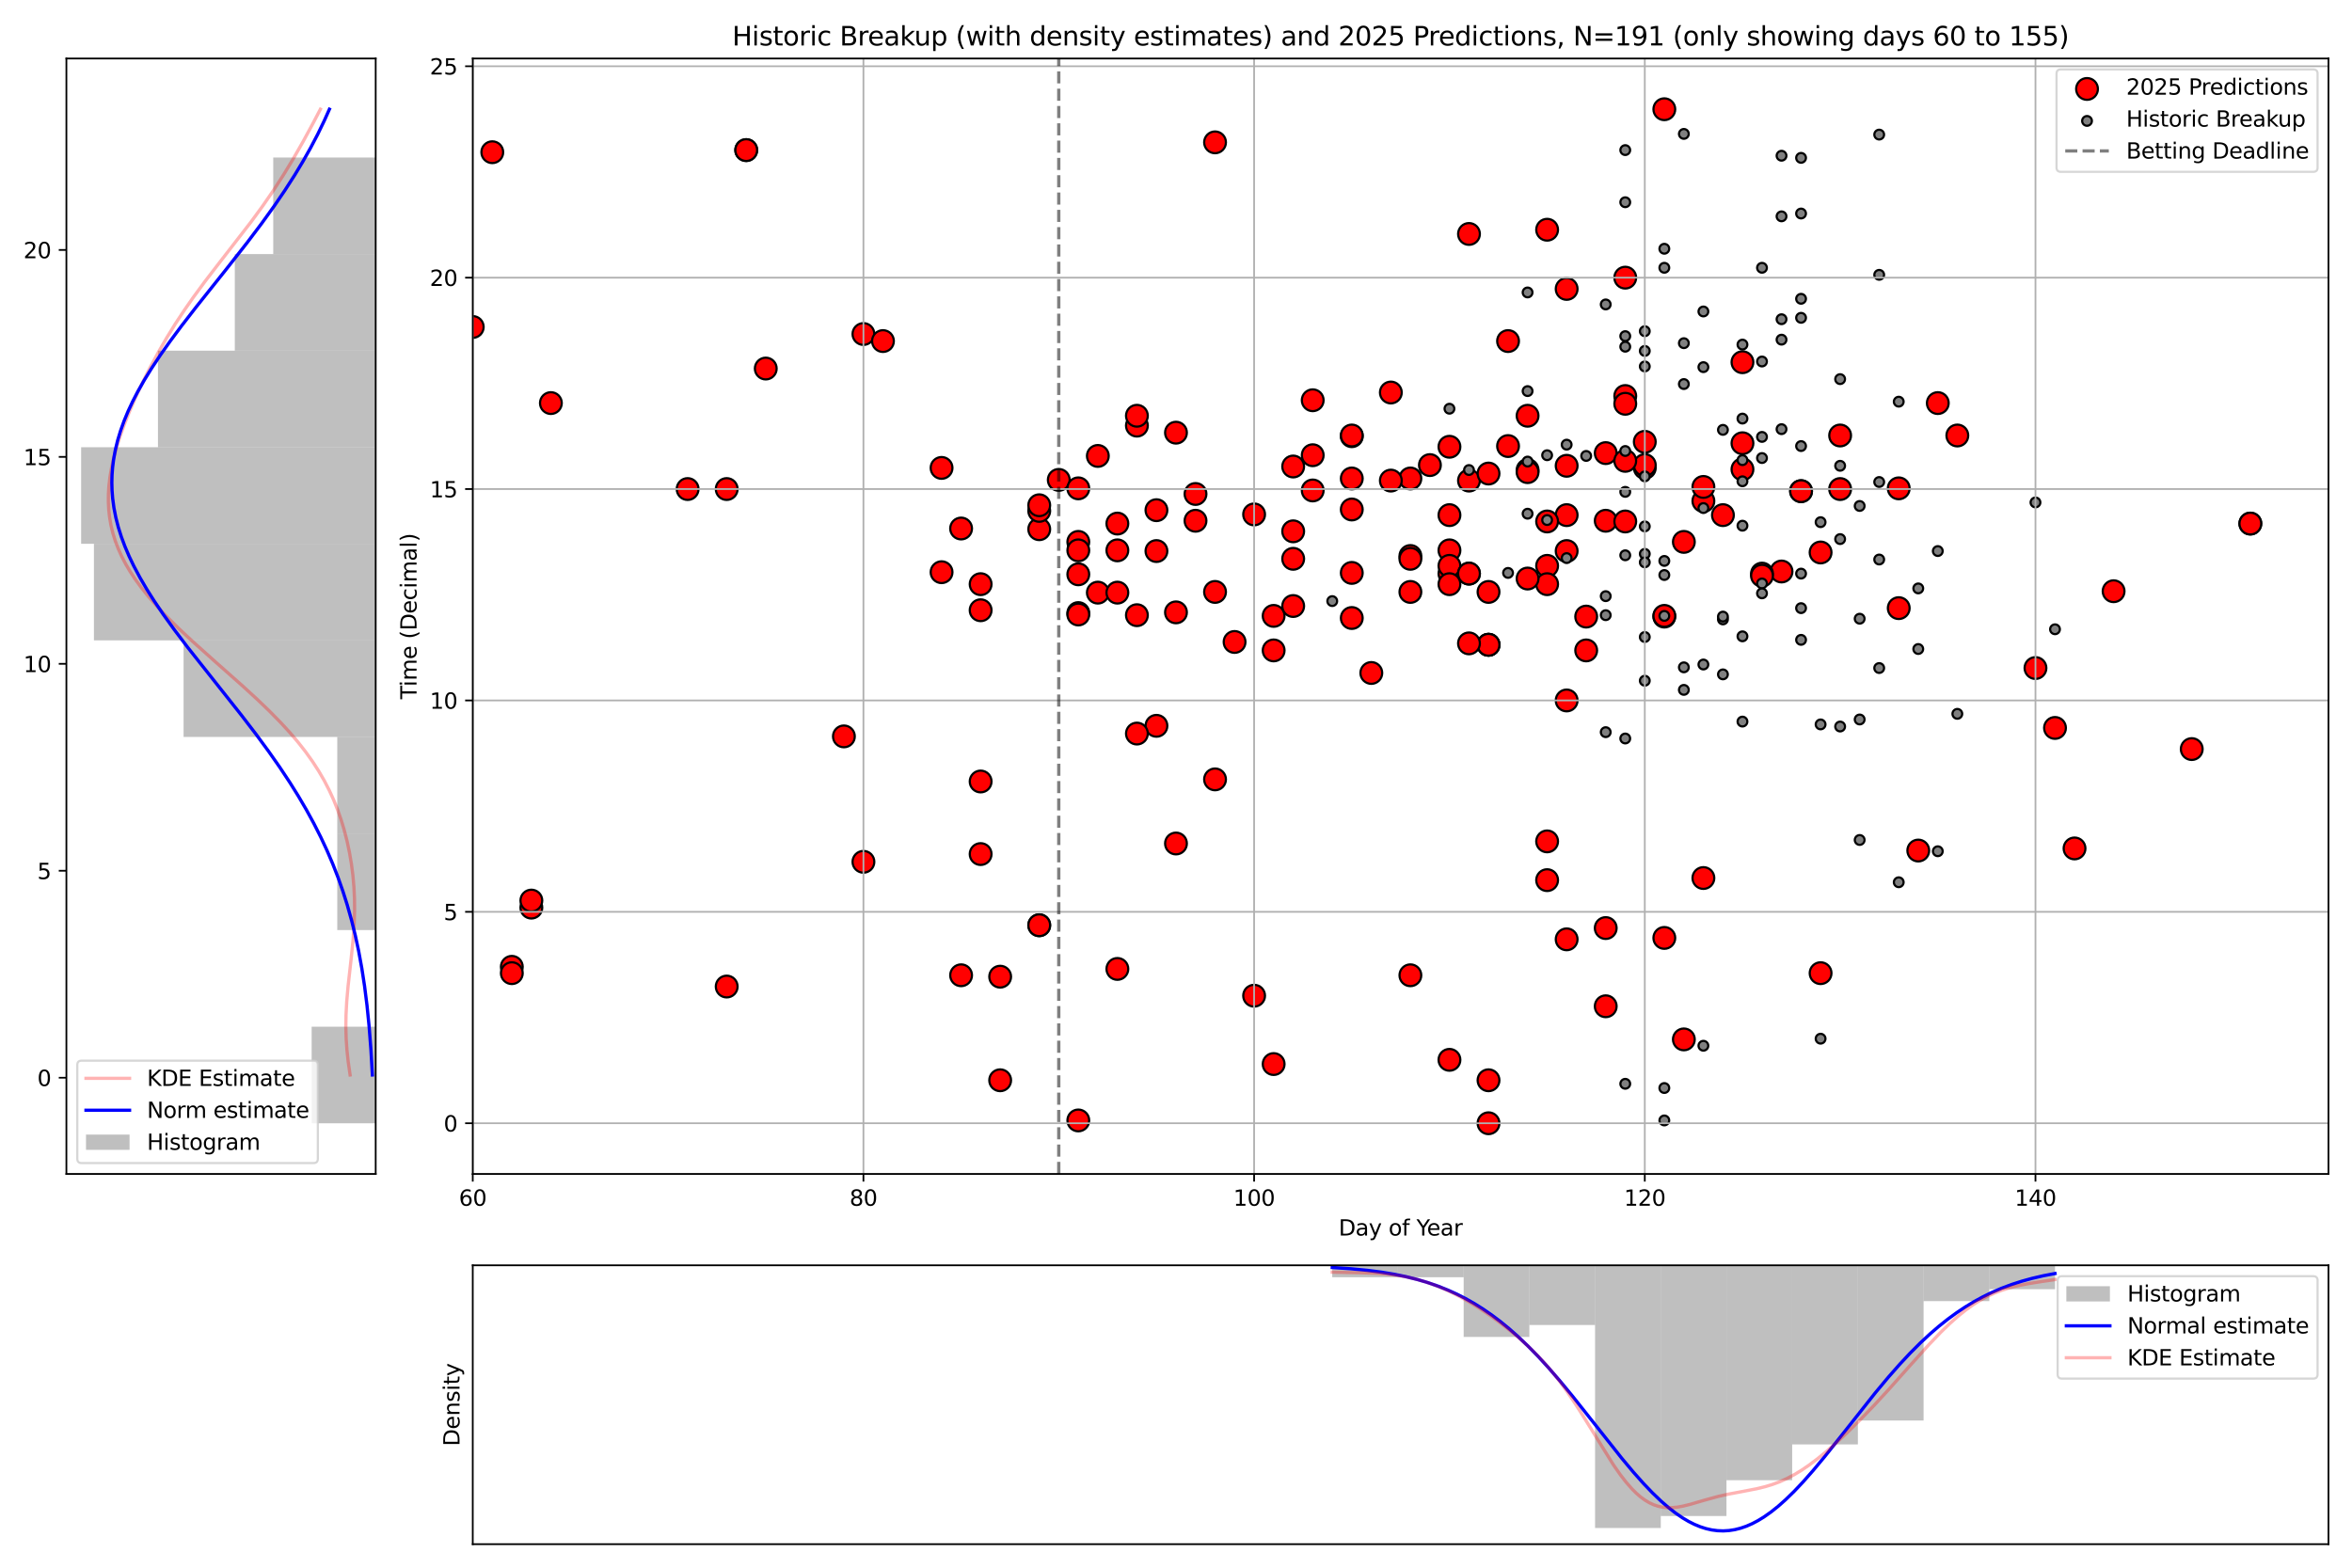 <?xml version="1.0" encoding="utf-8" standalone="no"?>
<!DOCTYPE svg PUBLIC "-//W3C//DTD SVG 1.1//EN"
  "http://www.w3.org/Graphics/SVG/1.1/DTD/svg11.dtd">
<svg xmlns:xlink="http://www.w3.org/1999/xlink" width="1080pt" height="720pt" viewBox="0 0 1080 720" xmlns="http://www.w3.org/2000/svg" version="1.1">
 <defs>
  <style type="text/css">*{stroke-linejoin: round; stroke-linecap: butt}</style>
 </defs>
 <g id="figure_1">
  <g id="patch_1">
   <path d="M 0 720 
L 1080 720 
L 1080 0 
L 0 0 
z
" style="fill: #ffffff"/>
  </g>
  <g id="axes_1">
   <g id="patch_2">
    <path d="M 30.49 539.168 
L 172.51 539.168 
L 172.51 26.88 
L 30.49 26.88 
z
" style="fill: #ffffff"/>
   </g>
   <g id="patch_3">
    <path d="M 172.51 515.882 
L 143.106 515.882 
L 143.106 471.528 
L 172.51 471.528 
z
" clip-path="url(#p7992e1d3df)" style="fill: #808080; opacity: 0.5"/>
   </g>
   <g id="patch_4">
    <path d="M 172.51 471.528 
L 172.51 471.528 
L 172.51 427.174 
L 172.51 427.174 
z
" clip-path="url(#p7992e1d3df)" style="fill: #808080; opacity: 0.5"/>
   </g>
   <g id="patch_5">
    <path d="M 172.51 427.174 
L 154.868 427.174 
L 154.868 382.82 
L 172.51 382.82 
z
" clip-path="url(#p7992e1d3df)" style="fill: #808080; opacity: 0.5"/>
   </g>
   <g id="patch_6">
    <path d="M 172.51 382.82 
L 154.868 382.82 
L 154.868 338.466 
L 172.51 338.466 
z
" clip-path="url(#p7992e1d3df)" style="fill: #808080; opacity: 0.5"/>
   </g>
   <g id="patch_7">
    <path d="M 172.51 338.466 
L 84.299 338.466 
L 84.299 294.112 
L 172.51 294.112 
z
" clip-path="url(#p7992e1d3df)" style="fill: #808080; opacity: 0.5"/>
   </g>
   <g id="patch_8">
    <path d="M 172.51 294.112 
L 43.134 294.112 
L 43.134 249.759 
L 172.51 249.759 
z
" clip-path="url(#p7992e1d3df)" style="fill: #808080; opacity: 0.5"/>
   </g>
   <g id="patch_9">
    <path d="M 172.51 249.759 
L 37.253 249.759 
L 37.253 205.405 
L 172.51 205.405 
z
" clip-path="url(#p7992e1d3df)" style="fill: #808080; opacity: 0.5"/>
   </g>
   <g id="patch_10">
    <path d="M 172.51 205.405 
L 72.537 205.405 
L 72.537 161.051 
L 172.51 161.051 
z
" clip-path="url(#p7992e1d3df)" style="fill: #808080; opacity: 0.5"/>
   </g>
   <g id="patch_11">
    <path d="M 172.51 161.051 
L 107.822 161.051 
L 107.822 116.697 
L 172.51 116.697 
z
" clip-path="url(#p7992e1d3df)" style="fill: #808080; opacity: 0.5"/>
   </g>
   <g id="patch_12">
    <path d="M 172.51 116.697 
L 125.464 116.697 
L 125.464 72.343 
L 172.51 72.343 
z
" clip-path="url(#p7992e1d3df)" style="fill: #808080; opacity: 0.5"/>
   </g>
   <g id="matplotlib.axis_1"/>
   <g id="matplotlib.axis_2">
    <g id="ytick_1">
     <g id="line2d_1">
      <defs>
       <path id="m9e9535f25d" d="M 0 0 
L -3.5 0 
" style="stroke: #000000; stroke-width: 0.8"/>
      </defs>
      <g>
       <use xlink:href="#m9e9535f25d" x="30.49" y="494.972" style="stroke: #000000; stroke-width: 0.8"/>
      </g>
     </g>
     <g id="text_1">
      <!-- 0 -->
      <g transform="translate(17.128 498.772) scale(0.1 -0.1)">
       <defs>
        <path id="DejaVuSans-30" d="M 2034 4250 
Q 1547 4250 1301 3770 
Q 1056 3291 1056 2328 
Q 1056 1369 1301 889 
Q 1547 409 2034 409 
Q 2525 409 2770 889 
Q 3016 1369 3016 2328 
Q 3016 3291 2770 3770 
Q 2525 4250 2034 4250 
z
M 2034 4750 
Q 2819 4750 3233 4129 
Q 3647 3509 3647 2328 
Q 3647 1150 3233 529 
Q 2819 -91 2034 -91 
Q 1250 -91 836 529 
Q 422 1150 422 2328 
Q 422 3509 836 4129 
Q 1250 4750 2034 4750 
z
" transform="scale(0.016)"/>
       </defs>
       <use xlink:href="#DejaVuSans-30"/>
      </g>
     </g>
    </g>
    <g id="ytick_2">
     <g id="line2d_2">
      <g>
       <use xlink:href="#m9e9535f25d" x="30.49" y="399.928" style="stroke: #000000; stroke-width: 0.8"/>
      </g>
     </g>
     <g id="text_2">
      <!-- 5 -->
      <g transform="translate(17.128 403.728) scale(0.1 -0.1)">
       <defs>
        <path id="DejaVuSans-35" d="M 691 4666 
L 3169 4666 
L 3169 4134 
L 1269 4134 
L 1269 2991 
Q 1406 3038 1543 3061 
Q 1681 3084 1819 3084 
Q 2600 3084 3056 2656 
Q 3513 2228 3513 1497 
Q 3513 744 3044 326 
Q 2575 -91 1722 -91 
Q 1428 -91 1123 -41 
Q 819 9 494 109 
L 494 744 
Q 775 591 1075 516 
Q 1375 441 1709 441 
Q 2250 441 2565 725 
Q 2881 1009 2881 1497 
Q 2881 1984 2565 2268 
Q 2250 2553 1709 2553 
Q 1456 2553 1204 2497 
Q 953 2441 691 2322 
L 691 4666 
z
" transform="scale(0.016)"/>
       </defs>
       <use xlink:href="#DejaVuSans-35"/>
      </g>
     </g>
    </g>
    <g id="ytick_3">
     <g id="line2d_3">
      <g>
       <use xlink:href="#m9e9535f25d" x="30.49" y="304.884" style="stroke: #000000; stroke-width: 0.8"/>
      </g>
     </g>
     <g id="text_3">
      <!-- 10 -->
      <g transform="translate(10.765 308.683) scale(0.1 -0.1)">
       <defs>
        <path id="DejaVuSans-31" d="M 794 531 
L 1825 531 
L 1825 4091 
L 703 3866 
L 703 4441 
L 1819 4666 
L 2450 4666 
L 2450 531 
L 3481 531 
L 3481 0 
L 794 0 
L 794 531 
z
" transform="scale(0.016)"/>
       </defs>
       <use xlink:href="#DejaVuSans-31"/>
       <use xlink:href="#DejaVuSans-30" transform="translate(63.623 0)"/>
      </g>
     </g>
    </g>
    <g id="ytick_4">
     <g id="line2d_4">
      <g>
       <use xlink:href="#m9e9535f25d" x="30.49" y="209.84" style="stroke: #000000; stroke-width: 0.8"/>
      </g>
     </g>
     <g id="text_4">
      <!-- 15 -->
      <g transform="translate(10.765 213.639) scale(0.1 -0.1)">
       <use xlink:href="#DejaVuSans-31"/>
       <use xlink:href="#DejaVuSans-35" transform="translate(63.623 0)"/>
      </g>
     </g>
    </g>
    <g id="ytick_5">
     <g id="line2d_5">
      <g>
       <use xlink:href="#m9e9535f25d" x="30.49" y="114.796" style="stroke: #000000; stroke-width: 0.8"/>
      </g>
     </g>
     <g id="text_5">
      <!-- 20 -->
      <g transform="translate(10.765 118.595) scale(0.1 -0.1)">
       <defs>
        <path id="DejaVuSans-32" d="M 1228 531 
L 3431 531 
L 3431 0 
L 469 0 
L 469 531 
Q 828 903 1448 1529 
Q 2069 2156 2228 2338 
Q 2531 2678 2651 2914 
Q 2772 3150 2772 3378 
Q 2772 3750 2511 3984 
Q 2250 4219 1831 4219 
Q 1534 4219 1204 4116 
Q 875 4013 500 3803 
L 500 4441 
Q 881 4594 1212 4672 
Q 1544 4750 1819 4750 
Q 2544 4750 2975 4387 
Q 3406 4025 3406 3419 
Q 3406 3131 3298 2873 
Q 3191 2616 2906 2266 
Q 2828 2175 2409 1742 
Q 1991 1309 1228 531 
z
" transform="scale(0.016)"/>
       </defs>
       <use xlink:href="#DejaVuSans-32"/>
       <use xlink:href="#DejaVuSans-30" transform="translate(63.623 0)"/>
      </g>
     </g>
    </g>
   </g>
   <g id="line2d_6">
    <path d="M 160.765 493.705 
L 159.868 487.483 
L 159.3 482.15 
L 158.943 476.817 
L 158.806 471.484 
L 158.883 466.151 
L 159.215 459.929 
L 159.843 452.818 
L 161.238 440.374 
L 162.142 431.485 
L 162.634 424.374 
L 162.823 418.152 
L 162.777 412.819 
L 162.523 407.486 
L 162.055 402.153 
L 161.371 396.82 
L 160.465 391.487 
L 159.328 386.154 
L 157.947 380.82 
L 156.592 376.376 
L 155.033 371.932 
L 153.252 367.488 
L 151.226 363.043 
L 148.935 358.599 
L 146.361 354.155 
L 143.489 349.71 
L 140.311 345.266 
L 136.825 340.822 
L 133.038 336.378 
L 128.965 331.933 
L 123.736 326.6 
L 118.188 321.267 
L 111.406 315.045 
L 99.376 304.379 
L 88.438 294.601 
L 81.791 288.379 
L 76.414 283.046 
L 72.218 278.602 
L 68.322 274.158 
L 64.76 269.713 
L 62.168 266.158 
L 59.817 262.603 
L 57.713 259.047 
L 55.861 255.492 
L 54.263 251.936 
L 52.917 248.381 
L 51.818 244.825 
L 50.962 241.27 
L 50.339 237.715 
L 49.941 234.159 
L 49.756 230.604 
L 49.773 227.048 
L 49.981 223.493 
L 50.488 219.049 
L 51.25 214.604 
L 52.24 210.16 
L 53.438 205.716 
L 55.116 200.383 
L 57.024 195.049 
L 59.501 188.827 
L 62.208 182.605 
L 65.552 175.495 
L 69.148 168.384 
L 73.002 161.273 
L 76.608 155.051 
L 80.451 148.829 
L 84.545 142.607 
L 88.887 136.385 
L 94.121 129.274 
L 100.959 120.385 
L 115.419 101.719 
L 120.619 94.609 
L 125.53 87.498 
L 130.133 80.387 
L 134.453 73.276 
L 139.034 65.276 
L 143.865 56.388 
L 147.121 50.166 
L 147.121 50.166 
" clip-path="url(#p7992e1d3df)" style="fill: none; stroke: #ff0000; stroke-opacity: 0.3; stroke-width: 1.5; stroke-linecap: square"/>
   </g>
   <g id="line2d_7">
    <path d="M 170.995 493.705 
L 170.329 482.15 
L 169.5 471.484 
L 168.513 461.706 
L 167.388 452.818 
L 166.158 444.818 
L 164.693 436.818 
L 163.169 429.708 
L 161.413 422.597 
L 159.407 415.486 
L 157.431 409.264 
L 155.235 403.042 
L 152.811 396.82 
L 150.148 390.598 
L 147.243 384.376 
L 144.09 378.154 
L 140.69 371.932 
L 137.046 365.71 
L 133.166 359.488 
L 128.457 352.377 
L 123.478 345.266 
L 117.596 337.266 
L 110.78 328.378 
L 100.928 315.934 
L 86.145 297.268 
L 80.083 289.268 
L 74.962 282.157 
L 70.749 275.935 
L 67.377 270.602 
L 64.26 265.269 
L 61.424 259.936 
L 59.296 255.492 
L 57.397 251.047 
L 55.739 246.603 
L 54.334 242.159 
L 53.192 237.715 
L 52.32 233.27 
L 51.724 228.826 
L 51.45 225.271 
L 51.356 221.715 
L 51.443 218.16 
L 51.712 214.604 
L 52.16 211.049 
L 52.969 206.605 
L 54.051 202.16 
L 55.397 197.716 
L 56.998 193.272 
L 58.843 188.827 
L 60.92 184.383 
L 63.216 179.939 
L 66.236 174.606 
L 69.52 169.273 
L 73.646 163.051 
L 78.04 156.829 
L 83.325 149.718 
L 90.214 140.829 
L 103.667 123.941 
L 113.442 111.497 
L 120.154 102.608 
L 125.913 94.609 
L 130.765 87.498 
L 135.335 80.387 
L 139.086 74.165 
L 142.596 67.943 
L 145.86 61.721 
L 148.876 55.499 
L 151.266 50.166 
L 151.266 50.166 
" clip-path="url(#p7992e1d3df)" style="fill: none; stroke: #0000ff; stroke-width: 1.5; stroke-linecap: square"/>
   </g>
   <g id="patch_13">
    <path d="M 30.49 539.168 
L 30.49 26.88 
" style="fill: none; stroke: #000000; stroke-width: 0.8; stroke-linejoin: miter; stroke-linecap: square"/>
   </g>
   <g id="patch_14">
    <path d="M 172.51 539.168 
L 172.51 26.88 
" style="fill: none; stroke: #000000; stroke-width: 0.8; stroke-linejoin: miter; stroke-linecap: square"/>
   </g>
   <g id="patch_15">
    <path d="M 30.49 539.168 
L 172.51 539.168 
" style="fill: none; stroke: #000000; stroke-width: 0.8; stroke-linejoin: miter; stroke-linecap: square"/>
   </g>
   <g id="patch_16">
    <path d="M 30.49 26.88 
L 172.51 26.88 
" style="fill: none; stroke: #000000; stroke-width: 0.8; stroke-linejoin: miter; stroke-linecap: square"/>
   </g>
   <g id="legend_1">
    <g id="patch_17">
     <path d="M 37.49 534.168 
L 143.948 534.168 
Q 145.948 534.168 145.948 532.168 
L 145.948 489.134 
Q 145.948 487.134 143.948 487.134 
L 37.49 487.134 
Q 35.49 487.134 35.49 489.134 
L 35.49 532.168 
Q 35.49 534.168 37.49 534.168 
z
" style="fill: #ffffff; opacity: 0.8; stroke: #cccccc; stroke-linejoin: miter"/>
    </g>
    <g id="line2d_8">
     <path d="M 39.49 495.232 
L 49.49 495.232 
L 59.49 495.232 
" style="fill: none; stroke: #ff0000; stroke-opacity: 0.3; stroke-width: 1.5; stroke-linecap: square"/>
    </g>
    <g id="text_6">
     <!-- KDE Estimate -->
     <g transform="translate(67.49 498.732) scale(0.1 -0.1)">
      <defs>
       <path id="DejaVuSans-4b" d="M 628 4666 
L 1259 4666 
L 1259 2694 
L 3353 4666 
L 4166 4666 
L 1850 2491 
L 4331 0 
L 3500 0 
L 1259 2247 
L 1259 0 
L 628 0 
L 628 4666 
z
" transform="scale(0.016)"/>
       <path id="DejaVuSans-44" d="M 1259 4147 
L 1259 519 
L 2022 519 
Q 2988 519 3436 956 
Q 3884 1394 3884 2338 
Q 3884 3275 3436 3711 
Q 2988 4147 2022 4147 
L 1259 4147 
z
M 628 4666 
L 1925 4666 
Q 3281 4666 3915 4102 
Q 4550 3538 4550 2338 
Q 4550 1131 3912 565 
Q 3275 0 1925 0 
L 628 0 
L 628 4666 
z
" transform="scale(0.016)"/>
       <path id="DejaVuSans-45" d="M 628 4666 
L 3578 4666 
L 3578 4134 
L 1259 4134 
L 1259 2753 
L 3481 2753 
L 3481 2222 
L 1259 2222 
L 1259 531 
L 3634 531 
L 3634 0 
L 628 0 
L 628 4666 
z
" transform="scale(0.016)"/>
       <path id="DejaVuSans-20" transform="scale(0.016)"/>
       <path id="DejaVuSans-73" d="M 2834 3397 
L 2834 2853 
Q 2591 2978 2328 3040 
Q 2066 3103 1784 3103 
Q 1356 3103 1142 2972 
Q 928 2841 928 2578 
Q 928 2378 1081 2264 
Q 1234 2150 1697 2047 
L 1894 2003 
Q 2506 1872 2764 1633 
Q 3022 1394 3022 966 
Q 3022 478 2636 193 
Q 2250 -91 1575 -91 
Q 1294 -91 989 -36 
Q 684 19 347 128 
L 347 722 
Q 666 556 975 473 
Q 1284 391 1588 391 
Q 1994 391 2212 530 
Q 2431 669 2431 922 
Q 2431 1156 2273 1281 
Q 2116 1406 1581 1522 
L 1381 1569 
Q 847 1681 609 1914 
Q 372 2147 372 2553 
Q 372 3047 722 3315 
Q 1072 3584 1716 3584 
Q 2034 3584 2315 3537 
Q 2597 3491 2834 3397 
z
" transform="scale(0.016)"/>
       <path id="DejaVuSans-74" d="M 1172 4494 
L 1172 3500 
L 2356 3500 
L 2356 3053 
L 1172 3053 
L 1172 1153 
Q 1172 725 1289 603 
Q 1406 481 1766 481 
L 2356 481 
L 2356 0 
L 1766 0 
Q 1100 0 847 248 
Q 594 497 594 1153 
L 594 3053 
L 172 3053 
L 172 3500 
L 594 3500 
L 594 4494 
L 1172 4494 
z
" transform="scale(0.016)"/>
       <path id="DejaVuSans-69" d="M 603 3500 
L 1178 3500 
L 1178 0 
L 603 0 
L 603 3500 
z
M 603 4863 
L 1178 4863 
L 1178 4134 
L 603 4134 
L 603 4863 
z
" transform="scale(0.016)"/>
       <path id="DejaVuSans-6d" d="M 3328 2828 
Q 3544 3216 3844 3400 
Q 4144 3584 4550 3584 
Q 5097 3584 5394 3201 
Q 5691 2819 5691 2113 
L 5691 0 
L 5113 0 
L 5113 2094 
Q 5113 2597 4934 2840 
Q 4756 3084 4391 3084 
Q 3944 3084 3684 2787 
Q 3425 2491 3425 1978 
L 3425 0 
L 2847 0 
L 2847 2094 
Q 2847 2600 2669 2842 
Q 2491 3084 2119 3084 
Q 1678 3084 1418 2786 
Q 1159 2488 1159 1978 
L 1159 0 
L 581 0 
L 581 3500 
L 1159 3500 
L 1159 2956 
Q 1356 3278 1631 3431 
Q 1906 3584 2284 3584 
Q 2666 3584 2933 3390 
Q 3200 3197 3328 2828 
z
" transform="scale(0.016)"/>
       <path id="DejaVuSans-61" d="M 2194 1759 
Q 1497 1759 1228 1600 
Q 959 1441 959 1056 
Q 959 750 1161 570 
Q 1363 391 1709 391 
Q 2188 391 2477 730 
Q 2766 1069 2766 1631 
L 2766 1759 
L 2194 1759 
z
M 3341 1997 
L 3341 0 
L 2766 0 
L 2766 531 
Q 2569 213 2275 61 
Q 1981 -91 1556 -91 
Q 1019 -91 701 211 
Q 384 513 384 1019 
Q 384 1609 779 1909 
Q 1175 2209 1959 2209 
L 2766 2209 
L 2766 2266 
Q 2766 2663 2505 2880 
Q 2244 3097 1772 3097 
Q 1472 3097 1187 3025 
Q 903 2953 641 2809 
L 641 3341 
Q 956 3463 1253 3523 
Q 1550 3584 1831 3584 
Q 2591 3584 2966 3190 
Q 3341 2797 3341 1997 
z
" transform="scale(0.016)"/>
       <path id="DejaVuSans-65" d="M 3597 1894 
L 3597 1613 
L 953 1613 
Q 991 1019 1311 708 
Q 1631 397 2203 397 
Q 2534 397 2845 478 
Q 3156 559 3463 722 
L 3463 178 
Q 3153 47 2828 -22 
Q 2503 -91 2169 -91 
Q 1331 -91 842 396 
Q 353 884 353 1716 
Q 353 2575 817 3079 
Q 1281 3584 2069 3584 
Q 2775 3584 3186 3129 
Q 3597 2675 3597 1894 
z
M 3022 2063 
Q 3016 2534 2758 2815 
Q 2500 3097 2075 3097 
Q 1594 3097 1305 2825 
Q 1016 2553 972 2059 
L 3022 2063 
z
" transform="scale(0.016)"/>
      </defs>
      <use xlink:href="#DejaVuSans-4b"/>
      <use xlink:href="#DejaVuSans-44" transform="translate(65.576 0)"/>
      <use xlink:href="#DejaVuSans-45" transform="translate(142.578 0)"/>
      <use xlink:href="#DejaVuSans-20" transform="translate(205.762 0)"/>
      <use xlink:href="#DejaVuSans-45" transform="translate(237.549 0)"/>
      <use xlink:href="#DejaVuSans-73" transform="translate(300.732 0)"/>
      <use xlink:href="#DejaVuSans-74" transform="translate(352.832 0)"/>
      <use xlink:href="#DejaVuSans-69" transform="translate(392.041 0)"/>
      <use xlink:href="#DejaVuSans-6d" transform="translate(419.824 0)"/>
      <use xlink:href="#DejaVuSans-61" transform="translate(517.236 0)"/>
      <use xlink:href="#DejaVuSans-74" transform="translate(578.516 0)"/>
      <use xlink:href="#DejaVuSans-65" transform="translate(617.725 0)"/>
     </g>
    </g>
    <g id="line2d_9">
     <path d="M 39.49 509.91 
L 49.49 509.91 
L 59.49 509.91 
" style="fill: none; stroke: #0000ff; stroke-width: 1.5; stroke-linecap: square"/>
    </g>
    <g id="text_7">
     <!-- Norm estimate -->
     <g transform="translate(67.49 513.41) scale(0.1 -0.1)">
      <defs>
       <path id="DejaVuSans-4e" d="M 628 4666 
L 1478 4666 
L 3547 763 
L 3547 4666 
L 4159 4666 
L 4159 0 
L 3309 0 
L 1241 3903 
L 1241 0 
L 628 0 
L 628 4666 
z
" transform="scale(0.016)"/>
       <path id="DejaVuSans-6f" d="M 1959 3097 
Q 1497 3097 1228 2736 
Q 959 2375 959 1747 
Q 959 1119 1226 758 
Q 1494 397 1959 397 
Q 2419 397 2687 759 
Q 2956 1122 2956 1747 
Q 2956 2369 2687 2733 
Q 2419 3097 1959 3097 
z
M 1959 3584 
Q 2709 3584 3137 3096 
Q 3566 2609 3566 1747 
Q 3566 888 3137 398 
Q 2709 -91 1959 -91 
Q 1206 -91 779 398 
Q 353 888 353 1747 
Q 353 2609 779 3096 
Q 1206 3584 1959 3584 
z
" transform="scale(0.016)"/>
       <path id="DejaVuSans-72" d="M 2631 2963 
Q 2534 3019 2420 3045 
Q 2306 3072 2169 3072 
Q 1681 3072 1420 2755 
Q 1159 2438 1159 1844 
L 1159 0 
L 581 0 
L 581 3500 
L 1159 3500 
L 1159 2956 
Q 1341 3275 1631 3429 
Q 1922 3584 2338 3584 
Q 2397 3584 2469 3576 
Q 2541 3569 2628 3553 
L 2631 2963 
z
" transform="scale(0.016)"/>
      </defs>
      <use xlink:href="#DejaVuSans-4e"/>
      <use xlink:href="#DejaVuSans-6f" transform="translate(74.805 0)"/>
      <use xlink:href="#DejaVuSans-72" transform="translate(135.986 0)"/>
      <use xlink:href="#DejaVuSans-6d" transform="translate(175.35 0)"/>
      <use xlink:href="#DejaVuSans-20" transform="translate(272.762 0)"/>
      <use xlink:href="#DejaVuSans-65" transform="translate(304.549 0)"/>
      <use xlink:href="#DejaVuSans-73" transform="translate(366.072 0)"/>
      <use xlink:href="#DejaVuSans-74" transform="translate(418.172 0)"/>
      <use xlink:href="#DejaVuSans-69" transform="translate(457.381 0)"/>
      <use xlink:href="#DejaVuSans-6d" transform="translate(485.164 0)"/>
      <use xlink:href="#DejaVuSans-61" transform="translate(582.576 0)"/>
      <use xlink:href="#DejaVuSans-74" transform="translate(643.855 0)"/>
      <use xlink:href="#DejaVuSans-65" transform="translate(683.064 0)"/>
     </g>
    </g>
    <g id="patch_18">
     <path d="M 39.49 528.088 
L 59.49 528.088 
L 59.49 521.088 
L 39.49 521.088 
z
" style="fill: #808080; opacity: 0.5"/>
    </g>
    <g id="text_8">
     <!-- Histogram -->
     <g transform="translate(67.49 528.088) scale(0.1 -0.1)">
      <defs>
       <path id="DejaVuSans-48" d="M 628 4666 
L 1259 4666 
L 1259 2753 
L 3553 2753 
L 3553 4666 
L 4184 4666 
L 4184 0 
L 3553 0 
L 3553 2222 
L 1259 2222 
L 1259 0 
L 628 0 
L 628 4666 
z
" transform="scale(0.016)"/>
       <path id="DejaVuSans-67" d="M 2906 1791 
Q 2906 2416 2648 2759 
Q 2391 3103 1925 3103 
Q 1463 3103 1205 2759 
Q 947 2416 947 1791 
Q 947 1169 1205 825 
Q 1463 481 1925 481 
Q 2391 481 2648 825 
Q 2906 1169 2906 1791 
z
M 3481 434 
Q 3481 -459 3084 -895 
Q 2688 -1331 1869 -1331 
Q 1566 -1331 1297 -1286 
Q 1028 -1241 775 -1147 
L 775 -588 
Q 1028 -725 1275 -790 
Q 1522 -856 1778 -856 
Q 2344 -856 2625 -561 
Q 2906 -266 2906 331 
L 2906 616 
Q 2728 306 2450 153 
Q 2172 0 1784 0 
Q 1141 0 747 490 
Q 353 981 353 1791 
Q 353 2603 747 3093 
Q 1141 3584 1784 3584 
Q 2172 3584 2450 3431 
Q 2728 3278 2906 2969 
L 2906 3500 
L 3481 3500 
L 3481 434 
z
" transform="scale(0.016)"/>
      </defs>
      <use xlink:href="#DejaVuSans-48"/>
      <use xlink:href="#DejaVuSans-69" transform="translate(75.195 0)"/>
      <use xlink:href="#DejaVuSans-73" transform="translate(102.979 0)"/>
      <use xlink:href="#DejaVuSans-74" transform="translate(155.078 0)"/>
      <use xlink:href="#DejaVuSans-6f" transform="translate(194.287 0)"/>
      <use xlink:href="#DejaVuSans-67" transform="translate(255.469 0)"/>
      <use xlink:href="#DejaVuSans-72" transform="translate(318.945 0)"/>
      <use xlink:href="#DejaVuSans-61" transform="translate(360.059 0)"/>
      <use xlink:href="#DejaVuSans-6d" transform="translate(421.338 0)"/>
     </g>
    </g>
   </g>
  </g>
  <g id="axes_2">
   <g id="patch_19">
    <path d="M 217.08 539.168 
L 1069.2 539.168 
L 1069.2 26.88 
L 217.08 26.88 
z
" style="fill: #ffffff"/>
   </g>
   <g id="PathCollection_1">
    <defs>
     <path id="m3c7c357d1e" d="M 0 5 
C 1.326 5 2.598 4.473 3.536 3.536 
C 4.473 2.598 5 1.326 5 0 
C 5 -1.326 4.473 -2.598 3.536 -3.536 
C 2.598 -4.473 1.326 -5 0 -5 
C -1.326 -5 -2.598 -4.473 -3.536 -3.536 
C -4.473 -2.598 -5 -1.326 -5 0 
C -5 1.326 -4.473 2.598 -3.536 3.536 
C -2.598 4.473 -1.326 5 0 5 
z
" style="stroke: #000000"/>
    </defs>
    <g clip-path="url(#p5b079e0623)">
     <use xlink:href="#m3c7c357d1e" x="2136.592" y="322.022" style="fill: #ff0000; stroke: #000000"/>
     <use xlink:href="#m3c7c357d1e" x="495.14" y="281.568" style="fill: #ff0000; stroke: #000000"/>
     <use xlink:href="#m3c7c357d1e" x="764.231" y="50.166" style="fill: #ff0000; stroke: #000000"/>
     <use xlink:href="#m3c7c357d1e" x="243.989" y="416.849" style="fill: #ff0000; stroke: #000000"/>
     <use xlink:href="#m3c7c357d1e" x="243.989" y="413.612" style="fill: #ff0000; stroke: #000000"/>
     <use xlink:href="#m3c7c357d1e" x="495.14" y="282.215" style="fill: #ff0000; stroke: #000000"/>
     <use xlink:href="#m3c7c357d1e" x="459.261" y="448.565" style="fill: #ff0000; stroke: #000000"/>
     <use xlink:href="#m3c7c357d1e" x="719.382" y="132.694" style="fill: #ff0000; stroke: #000000"/>
     <use xlink:href="#m3c7c357d1e" x="620.716" y="263.12" style="fill: #ff0000; stroke: #000000"/>
     <use xlink:href="#m3c7c357d1e" x="755.261" y="214.898" style="fill: #ff0000; stroke: #000000"/>
     <use xlink:href="#m3c7c357d1e" x="880.837" y="390.634" style="fill: #ff0000; stroke: #000000"/>
     <use xlink:href="#m3c7c357d1e" x="665.564" y="252.764" style="fill: #ff0000; stroke: #000000"/>
     <use xlink:href="#m3c7c357d1e" x="2091.744" y="130.752" style="fill: #ff0000; stroke: #000000"/>
     <use xlink:href="#m3c7c357d1e" x="719.382" y="213.927" style="fill: #ff0000; stroke: #000000"/>
     <use xlink:href="#m3c7c357d1e" x="791.14" y="236.582" style="fill: #ff0000; stroke: #000000"/>
     <use xlink:href="#m3c7c357d1e" x="432.352" y="214.898" style="fill: #ff0000; stroke: #000000"/>
     <use xlink:href="#m3c7c357d1e" x="800.109" y="166.352" style="fill: #ff0000; stroke: #000000"/>
     <use xlink:href="#m3c7c357d1e" x="782.17" y="230.109" style="fill: #ff0000; stroke: #000000"/>
     <use xlink:href="#m3c7c357d1e" x="701.443" y="215.869" style="fill: #ff0000; stroke: #000000"/>
     <use xlink:href="#m3c7c357d1e" x="692.473" y="204.865" style="fill: #ff0000; stroke: #000000"/>
     <use xlink:href="#m3c7c357d1e" x="252.959" y="185.123" style="fill: #ff0000; stroke: #000000"/>
     <use xlink:href="#m3c7c357d1e" x="2863.137" y="278.979" style="fill: #ff0000; stroke: #000000"/>
     <use xlink:href="#m3c7c357d1e" x="396.474" y="153.407" style="fill: #ff0000; stroke: #000000"/>
     <use xlink:href="#m3c7c357d1e" x="746.291" y="181.887" style="fill: #ff0000; stroke: #000000"/>
     <use xlink:href="#m3c7c357d1e" x="620.716" y="200.334" style="fill: #ff0000; stroke: #000000"/>
     <use xlink:href="#m3c7c357d1e" x="584.837" y="488.697" style="fill: #ff0000; stroke: #000000"/>
     <use xlink:href="#m3c7c357d1e" x="647.625" y="255.353" style="fill: #ff0000; stroke: #000000"/>
     <use xlink:href="#m3c7c357d1e" x="333.686" y="224.607" style="fill: #ff0000; stroke: #000000"/>
     <use xlink:href="#m3c7c357d1e" x="602.776" y="209.073" style="fill: #ff0000; stroke: #000000"/>
     <use xlink:href="#m3c7c357d1e" x="800.109" y="203.571" style="fill: #ff0000; stroke: #000000"/>
     <use xlink:href="#m3c7c357d1e" x="737.322" y="208.102" style="fill: #ff0000; stroke: #000000"/>
     <use xlink:href="#m3c7c357d1e" x="315.747" y="224.607" style="fill: #ff0000; stroke: #000000"/>
     <use xlink:href="#m3c7c357d1e" x="477.201" y="243.055" style="fill: #ff0000; stroke: #000000"/>
     <use xlink:href="#m3c7c357d1e" x="226.05" y="69.908" style="fill: #ff0000; stroke: #000000"/>
     <use xlink:href="#m3c7c357d1e" x="566.898" y="294.837" style="fill: #ff0000; stroke: #000000"/>
     <use xlink:href="#m3c7c357d1e" x="-1" y="287.101" style="fill: #ff0000; stroke: #000000"/>
     <use xlink:href="#m3c7c357d1e" x="-1" y="259.561" style="fill: #ff0000; stroke: #000000"/>
     <use xlink:href="#m3c7c357d1e" x="755.261" y="202.923" style="fill: #ff0000; stroke: #000000"/>
     <use xlink:href="#m3c7c357d1e" x="746.291" y="185.447" style="fill: #ff0000; stroke: #000000"/>
     <use xlink:href="#m3c7c357d1e" x="495.14" y="248.88" style="fill: #ff0000; stroke: #000000"/>
     <use xlink:href="#m3c7c357d1e" x="835.988" y="253.735" style="fill: #ff0000; stroke: #000000"/>
     <use xlink:href="#m3c7c357d1e" x="575.867" y="457.304" style="fill: #ff0000; stroke: #000000"/>
     <use xlink:href="#m3c7c357d1e" x="683.504" y="296.131" style="fill: #ff0000; stroke: #000000"/>
     <use xlink:href="#m3c7c357d1e" x="486.171" y="220.4" style="fill: #ff0000; stroke: #000000"/>
     <use xlink:href="#m3c7c357d1e" x="871.867" y="279.302" style="fill: #ff0000; stroke: #000000"/>
     <use xlink:href="#m3c7c357d1e" x="1867.502" y="307.135" style="fill: #ff0000; stroke: #000000"/>
     <use xlink:href="#m3c7c357d1e" x="683.504" y="296.131" style="fill: #ff0000; stroke: #000000"/>
     <use xlink:href="#m3c7c357d1e" x="638.655" y="180.269" style="fill: #ff0000; stroke: #000000"/>
     <use xlink:href="#m3c7c357d1e" x="683.504" y="296.131" style="fill: #ff0000; stroke: #000000"/>
     <use xlink:href="#m3c7c357d1e" x="602.776" y="225.254" style="fill: #ff0000; stroke: #000000"/>
     <use xlink:href="#m3c7c357d1e" x="818.049" y="262.473" style="fill: #ff0000; stroke: #000000"/>
     <use xlink:href="#m3c7c357d1e" x="539.989" y="281.244" style="fill: #ff0000; stroke: #000000"/>
     <use xlink:href="#m3c7c357d1e" x="450.292" y="358.917" style="fill: #ff0000; stroke: #000000"/>
     <use xlink:href="#m3c7c357d1e" x="513.08" y="445.005" style="fill: #ff0000; stroke: #000000"/>
     <use xlink:href="#m3c7c357d1e" x="1257.563" y="410.7" style="fill: #ff0000; stroke: #000000"/>
     <use xlink:href="#m3c7c357d1e" x="1006.412" y="344.03" style="fill: #ff0000; stroke: #000000"/>
     <use xlink:href="#m3c7c357d1e" x="665.564" y="263.444" style="fill: #ff0000; stroke: #000000"/>
     <use xlink:href="#m3c7c357d1e" x="800.109" y="215.545" style="fill: #ff0000; stroke: #000000"/>
     <use xlink:href="#m3c7c357d1e" x="2118.653" y="323.964" style="fill: #ff0000; stroke: #000000"/>
     <use xlink:href="#m3c7c357d1e" x="620.716" y="283.833" style="fill: #ff0000; stroke: #000000"/>
     <use xlink:href="#m3c7c357d1e" x="844.958" y="200.011" style="fill: #ff0000; stroke: #000000"/>
     <use xlink:href="#m3c7c357d1e" x="809.079" y="263.444" style="fill: #ff0000; stroke: #000000"/>
     <use xlink:href="#m3c7c357d1e" x="665.564" y="236.582" style="fill: #ff0000; stroke: #000000"/>
     <use xlink:href="#m3c7c357d1e" x="674.534" y="107.45" style="fill: #ff0000; stroke: #000000"/>
     <use xlink:href="#m3c7c357d1e" x="450.292" y="268.298" style="fill: #ff0000; stroke: #000000"/>
     <use xlink:href="#m3c7c357d1e" x="459.261" y="496.14" style="fill: #ff0000; stroke: #000000"/>
     <use xlink:href="#m3c7c357d1e" x="584.837" y="282.862" style="fill: #ff0000; stroke: #000000"/>
     <use xlink:href="#m3c7c357d1e" x="871.867" y="224.284" style="fill: #ff0000; stroke: #000000"/>
     <use xlink:href="#m3c7c357d1e" x="495.14" y="514.588" style="fill: #ff0000; stroke: #000000"/>
     <use xlink:href="#m3c7c357d1e" x="719.382" y="236.582" style="fill: #ff0000; stroke: #000000"/>
     <use xlink:href="#m3c7c357d1e" x="737.322" y="239.171" style="fill: #ff0000; stroke: #000000"/>
     <use xlink:href="#m3c7c357d1e" x="531.019" y="234.316" style="fill: #ff0000; stroke: #000000"/>
     <use xlink:href="#m3c7c357d1e" x="1033.321" y="240.465" style="fill: #ff0000; stroke: #000000"/>
     <use xlink:href="#m3c7c357d1e" x="889.806" y="185.123" style="fill: #ff0000; stroke: #000000"/>
     <use xlink:href="#m3c7c357d1e" x="620.716" y="233.993" style="fill: #ff0000; stroke: #000000"/>
     <use xlink:href="#m3c7c357d1e" x="548.958" y="226.873" style="fill: #ff0000; stroke: #000000"/>
     <use xlink:href="#m3c7c357d1e" x="701.443" y="190.949" style="fill: #ff0000; stroke: #000000"/>
     <use xlink:href="#m3c7c357d1e" x="522.049" y="282.539" style="fill: #ff0000; stroke: #000000"/>
     <use xlink:href="#m3c7c357d1e" x="441.322" y="242.731" style="fill: #ff0000; stroke: #000000"/>
     <use xlink:href="#m3c7c357d1e" x="620.716" y="219.753" style="fill: #ff0000; stroke: #000000"/>
     <use xlink:href="#m3c7c357d1e" x="1033.321" y="240.465" style="fill: #ff0000; stroke: #000000"/>
     <use xlink:href="#m3c7c357d1e" x="575.867" y="236.258" style="fill: #ff0000; stroke: #000000"/>
     <use xlink:href="#m3c7c357d1e" x="522.049" y="195.48" style="fill: #ff0000; stroke: #000000"/>
     <use xlink:href="#m3c7c357d1e" x="513.08" y="240.465" style="fill: #ff0000; stroke: #000000"/>
     <use xlink:href="#m3c7c357d1e" x="2782.41" y="278.979" style="fill: #ff0000; stroke: #000000"/>
     <use xlink:href="#m3c7c357d1e" x="333.686" y="453.096" style="fill: #ff0000; stroke: #000000"/>
     <use xlink:href="#m3c7c357d1e" x="728.352" y="298.72" style="fill: #ff0000; stroke: #000000"/>
     <use xlink:href="#m3c7c357d1e" x="620.716" y="200.011" style="fill: #ff0000; stroke: #000000"/>
     <use xlink:href="#m3c7c357d1e" x="504.11" y="209.396" style="fill: #ff0000; stroke: #000000"/>
     <use xlink:href="#m3c7c357d1e" x="450.292" y="392.252" style="fill: #ff0000; stroke: #000000"/>
     <use xlink:href="#m3c7c357d1e" x="683.504" y="496.14" style="fill: #ff0000; stroke: #000000"/>
     <use xlink:href="#m3c7c357d1e" x="647.625" y="256.647" style="fill: #ff0000; stroke: #000000"/>
     <use xlink:href="#m3c7c357d1e" x="629.685" y="309.077" style="fill: #ff0000; stroke: #000000"/>
     <use xlink:href="#m3c7c357d1e" x="477.201" y="234.64" style="fill: #ff0000; stroke: #000000"/>
     <use xlink:href="#m3c7c357d1e" x="405.443" y="156.643" style="fill: #ff0000; stroke: #000000"/>
     <use xlink:href="#m3c7c357d1e" x="-1" y="243.642" style="fill: #ff0000; stroke: #000000"/>
     <use xlink:href="#m3c7c357d1e" x="-1" y="276.291" style="fill: #ff0000; stroke: #000000"/>
     <use xlink:href="#m3c7c357d1e" x="647.625" y="219.753" style="fill: #ff0000; stroke: #000000"/>
     <use xlink:href="#m3c7c357d1e" x="-1" y="276.291" style="fill: #ff0000; stroke: #000000"/>
     <use xlink:href="#m3c7c357d1e" x="-1" y="275.397" style="fill: #ff0000; stroke: #000000"/>
     <use xlink:href="#m3c7c357d1e" x="477.201" y="232.051" style="fill: #ff0000; stroke: #000000"/>
     <use xlink:href="#m3c7c357d1e" x="934.655" y="306.811" style="fill: #ff0000; stroke: #000000"/>
     <use xlink:href="#m3c7c357d1e" x="898.776" y="200.011" style="fill: #ff0000; stroke: #000000"/>
     <use xlink:href="#m3c7c357d1e" x="970.533" y="271.535" style="fill: #ff0000; stroke: #000000"/>
     <use xlink:href="#m3c7c357d1e" x="351.625" y="169.265" style="fill: #ff0000; stroke: #000000"/>
     <use xlink:href="#m3c7c357d1e" x="674.534" y="220.724" style="fill: #ff0000; stroke: #000000"/>
     <use xlink:href="#m3c7c357d1e" x="773.2" y="477.369" style="fill: #ff0000; stroke: #000000"/>
     <use xlink:href="#m3c7c357d1e" x="602.776" y="183.829" style="fill: #ff0000; stroke: #000000"/>
     <use xlink:href="#m3c7c357d1e" x="710.413" y="239.495" style="fill: #ff0000; stroke: #000000"/>
     <use xlink:href="#m3c7c357d1e" x="737.322" y="426.234" style="fill: #ff0000; stroke: #000000"/>
     <use xlink:href="#m3c7c357d1e" x="764.231" y="430.765" style="fill: #ff0000; stroke: #000000"/>
     <use xlink:href="#m3c7c357d1e" x="1158.897" y="262.797" style="fill: #ff0000; stroke: #000000"/>
     <use xlink:href="#m3c7c357d1e" x="217.08" y="150.17" style="fill: #ff0000; stroke: #000000"/>
     <use xlink:href="#m3c7c357d1e" x="656.595" y="213.603" style="fill: #ff0000; stroke: #000000"/>
     <use xlink:href="#m3c7c357d1e" x="584.837" y="298.72" style="fill: #ff0000; stroke: #000000"/>
     <use xlink:href="#m3c7c357d1e" x="647.625" y="447.918" style="fill: #ff0000; stroke: #000000"/>
     <use xlink:href="#m3c7c357d1e" x="396.474" y="395.812" style="fill: #ff0000; stroke: #000000"/>
     <use xlink:href="#m3c7c357d1e" x="665.564" y="205.189" style="fill: #ff0000; stroke: #000000"/>
     <use xlink:href="#m3c7c357d1e" x="450.292" y="280.273" style="fill: #ff0000; stroke: #000000"/>
     <use xlink:href="#m3c7c357d1e" x="557.928" y="65.377" style="fill: #ff0000; stroke: #000000"/>
     <use xlink:href="#m3c7c357d1e" x="557.928" y="271.858" style="fill: #ff0000; stroke: #000000"/>
     <use xlink:href="#m3c7c357d1e" x="495.14" y="252.764" style="fill: #ff0000; stroke: #000000"/>
     <use xlink:href="#m3c7c357d1e" x="-1" y="294.436" style="fill: #ff0000; stroke: #000000"/>
     <use xlink:href="#m3c7c357d1e" x="-1" y="309.283" style="fill: #ff0000; stroke: #000000"/>
     <use xlink:href="#m3c7c357d1e" x="737.322" y="462.158" style="fill: #ff0000; stroke: #000000"/>
     <use xlink:href="#m3c7c357d1e" x="557.928" y="357.946" style="fill: #ff0000; stroke: #000000"/>
     <use xlink:href="#m3c7c357d1e" x="387.504" y="338.204" style="fill: #ff0000; stroke: #000000"/>
     <use xlink:href="#m3c7c357d1e" x="710.413" y="386.427" style="fill: #ff0000; stroke: #000000"/>
     <use xlink:href="#m3c7c357d1e" x="710.413" y="105.508" style="fill: #ff0000; stroke: #000000"/>
     <use xlink:href="#m3c7c357d1e" x="432.352" y="262.797" style="fill: #ff0000; stroke: #000000"/>
     <use xlink:href="#m3c7c357d1e" x="647.625" y="271.858" style="fill: #ff0000; stroke: #000000"/>
     <use xlink:href="#m3c7c357d1e" x="710.413" y="404.227" style="fill: #ff0000; stroke: #000000"/>
     <use xlink:href="#m3c7c357d1e" x="665.564" y="486.755" style="fill: #ff0000; stroke: #000000"/>
     <use xlink:href="#m3c7c357d1e" x="593.807" y="278.331" style="fill: #ff0000; stroke: #000000"/>
     <use xlink:href="#m3c7c357d1e" x="782.17" y="403.256" style="fill: #ff0000; stroke: #000000"/>
     <use xlink:href="#m3c7c357d1e" x="692.473" y="156.643" style="fill: #ff0000; stroke: #000000"/>
     <use xlink:href="#m3c7c357d1e" x="1374.169" y="443.063" style="fill: #ff0000; stroke: #000000"/>
     <use xlink:href="#m3c7c357d1e" x="683.504" y="515.882" style="fill: #ff0000; stroke: #000000"/>
     <use xlink:href="#m3c7c357d1e" x="701.443" y="216.84" style="fill: #ff0000; stroke: #000000"/>
     <use xlink:href="#m3c7c357d1e" x="665.564" y="259.884" style="fill: #ff0000; stroke: #000000"/>
     <use xlink:href="#m3c7c357d1e" x="773.2" y="248.88" style="fill: #ff0000; stroke: #000000"/>
     <use xlink:href="#m3c7c357d1e" x="342.656" y="68.937" style="fill: #ff0000; stroke: #000000"/>
     <use xlink:href="#m3c7c357d1e" x="477.201" y="424.94" style="fill: #ff0000; stroke: #000000"/>
     <use xlink:href="#m3c7c357d1e" x="665.564" y="268.298" style="fill: #ff0000; stroke: #000000"/>
     <use xlink:href="#m3c7c357d1e" x="2127.623" y="296.131" style="fill: #ff0000; stroke: #000000"/>
     <use xlink:href="#m3c7c357d1e" x="548.958" y="239.171" style="fill: #ff0000; stroke: #000000"/>
     <use xlink:href="#m3c7c357d1e" x="683.504" y="271.858" style="fill: #ff0000; stroke: #000000"/>
     <use xlink:href="#m3c7c357d1e" x="710.413" y="259.884" style="fill: #ff0000; stroke: #000000"/>
     <use xlink:href="#m3c7c357d1e" x="782.17" y="223.636" style="fill: #ff0000; stroke: #000000"/>
     <use xlink:href="#m3c7c357d1e" x="235.019" y="444.034" style="fill: #ff0000; stroke: #000000"/>
     <use xlink:href="#m3c7c357d1e" x="943.624" y="334.321" style="fill: #ff0000; stroke: #000000"/>
     <use xlink:href="#m3c7c357d1e" x="342.656" y="68.937" style="fill: #ff0000; stroke: #000000"/>
     <use xlink:href="#m3c7c357d1e" x="477.201" y="424.94" style="fill: #ff0000; stroke: #000000"/>
     <use xlink:href="#m3c7c357d1e" x="504.11" y="272.182" style="fill: #ff0000; stroke: #000000"/>
     <use xlink:href="#m3c7c357d1e" x="952.594" y="389.663" style="fill: #ff0000; stroke: #000000"/>
     <use xlink:href="#m3c7c357d1e" x="809.079" y="264.415" style="fill: #ff0000; stroke: #000000"/>
     <use xlink:href="#m3c7c357d1e" x="719.382" y="431.412" style="fill: #ff0000; stroke: #000000"/>
     <use xlink:href="#m3c7c357d1e" x="235.019" y="446.947" style="fill: #ff0000; stroke: #000000"/>
     <use xlink:href="#m3c7c357d1e" x="638.655" y="220.724" style="fill: #ff0000; stroke: #000000"/>
     <use xlink:href="#m3c7c357d1e" x="719.382" y="321.699" style="fill: #ff0000; stroke: #000000"/>
     <use xlink:href="#m3c7c357d1e" x="513.08" y="272.182" style="fill: #ff0000; stroke: #000000"/>
     <use xlink:href="#m3c7c357d1e" x="522.049" y="190.949" style="fill: #ff0000; stroke: #000000"/>
     <use xlink:href="#m3c7c357d1e" x="539.989" y="387.398" style="fill: #ff0000; stroke: #000000"/>
     <use xlink:href="#m3c7c357d1e" x="827.019" y="225.578" style="fill: #ff0000; stroke: #000000"/>
     <use xlink:href="#m3c7c357d1e" x="441.322" y="447.918" style="fill: #ff0000; stroke: #000000"/>
     <use xlink:href="#m3c7c357d1e" x="539.989" y="198.716" style="fill: #ff0000; stroke: #000000"/>
     <use xlink:href="#m3c7c357d1e" x="2504.349" y="205.189" style="fill: #ff0000; stroke: #000000"/>
     <use xlink:href="#m3c7c357d1e" x="674.534" y="295.484" style="fill: #ff0000; stroke: #000000"/>
     <use xlink:href="#m3c7c357d1e" x="835.988" y="446.947" style="fill: #ff0000; stroke: #000000"/>
     <use xlink:href="#m3c7c357d1e" x="728.352" y="283.186" style="fill: #ff0000; stroke: #000000"/>
     <use xlink:href="#m3c7c357d1e" x="531.019" y="333.35" style="fill: #ff0000; stroke: #000000"/>
     <use xlink:href="#m3c7c357d1e" x="746.291" y="127.516" style="fill: #ff0000; stroke: #000000"/>
     <use xlink:href="#m3c7c357d1e" x="719.382" y="253.087" style="fill: #ff0000; stroke: #000000"/>
     <use xlink:href="#m3c7c357d1e" x="755.261" y="213.603" style="fill: #ff0000; stroke: #000000"/>
     <use xlink:href="#m3c7c357d1e" x="746.291" y="211.662" style="fill: #ff0000; stroke: #000000"/>
     <use xlink:href="#m3c7c357d1e" x="764.231" y="283.186" style="fill: #ff0000; stroke: #000000"/>
     <use xlink:href="#m3c7c357d1e" x="495.14" y="263.767" style="fill: #ff0000; stroke: #000000"/>
     <use xlink:href="#m3c7c357d1e" x="683.504" y="217.487" style="fill: #ff0000; stroke: #000000"/>
     <use xlink:href="#m3c7c357d1e" x="593.807" y="214.251" style="fill: #ff0000; stroke: #000000"/>
     <use xlink:href="#m3c7c357d1e" x="674.534" y="263.444" style="fill: #ff0000; stroke: #000000"/>
     <use xlink:href="#m3c7c357d1e" x="513.08" y="252.764" style="fill: #ff0000; stroke: #000000"/>
     <use xlink:href="#m3c7c357d1e" x="531.019" y="253.087" style="fill: #ff0000; stroke: #000000"/>
     <use xlink:href="#m3c7c357d1e" x="746.291" y="239.495" style="fill: #ff0000; stroke: #000000"/>
     <use xlink:href="#m3c7c357d1e" x="674.534" y="263.444" style="fill: #ff0000; stroke: #000000"/>
     <use xlink:href="#m3c7c357d1e" x="710.413" y="268.298" style="fill: #ff0000; stroke: #000000"/>
     <use xlink:href="#m3c7c357d1e" x="593.807" y="244.026" style="fill: #ff0000; stroke: #000000"/>
     <use xlink:href="#m3c7c357d1e" x="-1" y="254.495" style="fill: #ff0000; stroke: #000000"/>
     <use xlink:href="#m3c7c357d1e" x="-1" y="252.356" style="fill: #ff0000; stroke: #000000"/>
     <use xlink:href="#m3c7c357d1e" x="844.958" y="224.607" style="fill: #ff0000; stroke: #000000"/>
     <use xlink:href="#m3c7c357d1e" x="827.019" y="225.578" style="fill: #ff0000; stroke: #000000"/>
     <use xlink:href="#m3c7c357d1e" x="522.049" y="336.91" style="fill: #ff0000; stroke: #000000"/>
     <use xlink:href="#m3c7c357d1e" x="495.14" y="224.284" style="fill: #ff0000; stroke: #000000"/>
     <use xlink:href="#m3c7c357d1e" x="593.807" y="256.647" style="fill: #ff0000; stroke: #000000"/>
     <use xlink:href="#m3c7c357d1e" x="2558.168" y="224.284" style="fill: #ff0000; stroke: #000000"/>
     <use xlink:href="#m3c7c357d1e" x="764.231" y="282.862" style="fill: #ff0000; stroke: #000000"/>
     <use xlink:href="#m3c7c357d1e" x="701.443" y="265.709" style="fill: #ff0000; stroke: #000000"/>
    </g>
   </g>
   <g id="PathCollection_2">
    <defs>
     <path id="m0f1b75e0c4" d="M 0 2.236 
C 0.593 2.236 1.162 2 1.581 1.581 
C 2 1.162 2.236 0.593 2.236 0 
C 2.236 -0.593 2 -1.162 1.581 -1.581 
C 1.162 -2 0.593 -2.236 0 -2.236 
C -0.593 -2.236 -1.162 -2 -1.581 -1.581 
C -2 -1.162 -2.236 -0.593 -2.236 0 
C -2.236 0.593 -2 1.162 -1.581 1.581 
C -1.162 2 -0.593 2.236 0 2.236 
z
" style="stroke: #000000"/>
    </defs>
    <g clip-path="url(#p5b079e0623)">
     <use xlink:href="#m0f1b75e0c4" x="755.261" y="292.571" style="fill: #808080; stroke: #000000"/>
     <use xlink:href="#m0f1b75e0c4" x="853.928" y="330.437" style="fill: #808080; stroke: #000000"/>
     <use xlink:href="#m0f1b75e0c4" x="782.17" y="233.345" style="fill: #808080; stroke: #000000"/>
     <use xlink:href="#m0f1b75e0c4" x="862.897" y="306.811" style="fill: #808080; stroke: #000000"/>
     <use xlink:href="#m0f1b75e0c4" x="853.928" y="385.779" style="fill: #808080; stroke: #000000"/>
     <use xlink:href="#m0f1b75e0c4" x="862.897" y="256.971" style="fill: #808080; stroke: #000000"/>
     <use xlink:href="#m0f1b75e0c4" x="835.988" y="477.046" style="fill: #808080; stroke: #000000"/>
     <use xlink:href="#m0f1b75e0c4" x="862.897" y="221.371" style="fill: #808080; stroke: #000000"/>
     <use xlink:href="#m0f1b75e0c4" x="818.049" y="155.996" style="fill: #808080; stroke: #000000"/>
     <use xlink:href="#m0f1b75e0c4" x="719.382" y="204.218" style="fill: #808080; stroke: #000000"/>
     <use xlink:href="#m0f1b75e0c4" x="871.867" y="405.198" style="fill: #808080; stroke: #000000"/>
     <use xlink:href="#m0f1b75e0c4" x="818.049" y="197.098" style="fill: #808080; stroke: #000000"/>
     <use xlink:href="#m0f1b75e0c4" x="800.109" y="211.338" style="fill: #808080; stroke: #000000"/>
     <use xlink:href="#m0f1b75e0c4" x="827.019" y="145.963" style="fill: #808080; stroke: #000000"/>
     <use xlink:href="#m0f1b75e0c4" x="844.958" y="333.673" style="fill: #808080; stroke: #000000"/>
     <use xlink:href="#m0f1b75e0c4" x="773.2" y="316.844" style="fill: #808080; stroke: #000000"/>
     <use xlink:href="#m0f1b75e0c4" x="827.019" y="137.225" style="fill: #808080; stroke: #000000"/>
     <use xlink:href="#m0f1b75e0c4" x="755.261" y="241.76" style="fill: #808080; stroke: #000000"/>
     <use xlink:href="#m0f1b75e0c4" x="889.806" y="253.087" style="fill: #808080; stroke: #000000"/>
     <use xlink:href="#m0f1b75e0c4" x="764.231" y="264.091" style="fill: #808080; stroke: #000000"/>
     <use xlink:href="#m0f1b75e0c4" x="862.897" y="126.221" style="fill: #808080; stroke: #000000"/>
     <use xlink:href="#m0f1b75e0c4" x="809.079" y="122.985" style="fill: #808080; stroke: #000000"/>
     <use xlink:href="#m0f1b75e0c4" x="746.291" y="255.029" style="fill: #808080; stroke: #000000"/>
     <use xlink:href="#m0f1b75e0c4" x="674.534" y="215.869" style="fill: #808080; stroke: #000000"/>
     <use xlink:href="#m0f1b75e0c4" x="782.17" y="480.282" style="fill: #808080; stroke: #000000"/>
     <use xlink:href="#m0f1b75e0c4" x="755.261" y="254.382" style="fill: #808080; stroke: #000000"/>
     <use xlink:href="#m0f1b75e0c4" x="737.322" y="139.814" style="fill: #808080; stroke: #000000"/>
     <use xlink:href="#m0f1b75e0c4" x="800.109" y="241.436" style="fill: #808080; stroke: #000000"/>
     <use xlink:href="#m0f1b75e0c4" x="898.776" y="327.848" style="fill: #808080; stroke: #000000"/>
     <use xlink:href="#m0f1b75e0c4" x="800.109" y="192.243" style="fill: #808080; stroke: #000000"/>
     <use xlink:href="#m0f1b75e0c4" x="782.17" y="168.618" style="fill: #808080; stroke: #000000"/>
     <use xlink:href="#m0f1b75e0c4" x="880.837" y="298.073" style="fill: #808080; stroke: #000000"/>
     <use xlink:href="#m0f1b75e0c4" x="880.837" y="270.24" style="fill: #808080; stroke: #000000"/>
     <use xlink:href="#m0f1b75e0c4" x="809.079" y="200.658" style="fill: #808080; stroke: #000000"/>
     <use xlink:href="#m0f1b75e0c4" x="755.261" y="168.294" style="fill: #808080; stroke: #000000"/>
     <use xlink:href="#m0f1b75e0c4" x="871.867" y="184.476" style="fill: #808080; stroke: #000000"/>
     <use xlink:href="#m0f1b75e0c4" x="746.291" y="207.131" style="fill: #808080; stroke: #000000"/>
     <use xlink:href="#m0f1b75e0c4" x="809.079" y="166.029" style="fill: #808080; stroke: #000000"/>
     <use xlink:href="#m0f1b75e0c4" x="835.988" y="239.818" style="fill: #808080; stroke: #000000"/>
     <use xlink:href="#m0f1b75e0c4" x="773.2" y="61.493" style="fill: #808080; stroke: #000000"/>
     <use xlink:href="#m0f1b75e0c4" x="800.109" y="331.408" style="fill: #808080; stroke: #000000"/>
     <use xlink:href="#m0f1b75e0c4" x="746.291" y="225.902" style="fill: #808080; stroke: #000000"/>
     <use xlink:href="#m0f1b75e0c4" x="827.019" y="293.866" style="fill: #808080; stroke: #000000"/>
     <use xlink:href="#m0f1b75e0c4" x="782.17" y="143.05" style="fill: #808080; stroke: #000000"/>
     <use xlink:href="#m0f1b75e0c4" x="800.109" y="292.248" style="fill: #808080; stroke: #000000"/>
     <use xlink:href="#m0f1b75e0c4" x="862.897" y="61.817" style="fill: #808080; stroke: #000000"/>
     <use xlink:href="#m0f1b75e0c4" x="800.109" y="158.261" style="fill: #808080; stroke: #000000"/>
     <use xlink:href="#m0f1b75e0c4" x="943.624" y="289.011" style="fill: #808080; stroke: #000000"/>
     <use xlink:href="#m0f1b75e0c4" x="818.049" y="146.61" style="fill: #808080; stroke: #000000"/>
     <use xlink:href="#m0f1b75e0c4" x="827.019" y="279.302" style="fill: #808080; stroke: #000000"/>
     <use xlink:href="#m0f1b75e0c4" x="791.14" y="284.48" style="fill: #808080; stroke: #000000"/>
     <use xlink:href="#m0f1b75e0c4" x="835.988" y="332.703" style="fill: #808080; stroke: #000000"/>
     <use xlink:href="#m0f1b75e0c4" x="737.322" y="273.8" style="fill: #808080; stroke: #000000"/>
     <use xlink:href="#m0f1b75e0c4" x="791.14" y="309.724" style="fill: #808080; stroke: #000000"/>
     <use xlink:href="#m0f1b75e0c4" x="827.019" y="98.064" style="fill: #808080; stroke: #000000"/>
     <use xlink:href="#m0f1b75e0c4" x="853.928" y="284.157" style="fill: #808080; stroke: #000000"/>
     <use xlink:href="#m0f1b75e0c4" x="791.14" y="283.186" style="fill: #808080; stroke: #000000"/>
     <use xlink:href="#m0f1b75e0c4" x="809.079" y="210.367" style="fill: #808080; stroke: #000000"/>
     <use xlink:href="#m0f1b75e0c4" x="844.958" y="247.586" style="fill: #808080; stroke: #000000"/>
     <use xlink:href="#m0f1b75e0c4" x="782.17" y="305.193" style="fill: #808080; stroke: #000000"/>
     <use xlink:href="#m0f1b75e0c4" x="809.079" y="267.975" style="fill: #808080; stroke: #000000"/>
     <use xlink:href="#m0f1b75e0c4" x="755.261" y="218.782" style="fill: #808080; stroke: #000000"/>
     <use xlink:href="#m0f1b75e0c4" x="755.261" y="161.174" style="fill: #808080; stroke: #000000"/>
     <use xlink:href="#m0f1b75e0c4" x="755.261" y="258.266" style="fill: #808080; stroke: #000000"/>
     <use xlink:href="#m0f1b75e0c4" x="755.261" y="152.112" style="fill: #808080; stroke: #000000"/>
     <use xlink:href="#m0f1b75e0c4" x="844.958" y="174.12" style="fill: #808080; stroke: #000000"/>
     <use xlink:href="#m0f1b75e0c4" x="746.291" y="154.378" style="fill: #808080; stroke: #000000"/>
     <use xlink:href="#m0f1b75e0c4" x="844.958" y="213.927" style="fill: #808080; stroke: #000000"/>
     <use xlink:href="#m0f1b75e0c4" x="853.928" y="232.375" style="fill: #808080; stroke: #000000"/>
     <use xlink:href="#m0f1b75e0c4" x="827.019" y="72.497" style="fill: #808080; stroke: #000000"/>
     <use xlink:href="#m0f1b75e0c4" x="800.109" y="221.047" style="fill: #808080; stroke: #000000"/>
     <use xlink:href="#m0f1b75e0c4" x="737.322" y="336.263" style="fill: #808080; stroke: #000000"/>
     <use xlink:href="#m0f1b75e0c4" x="764.231" y="122.985" style="fill: #808080; stroke: #000000"/>
     <use xlink:href="#m0f1b75e0c4" x="701.443" y="179.621" style="fill: #808080; stroke: #000000"/>
     <use xlink:href="#m0f1b75e0c4" x="764.231" y="514.588" style="fill: #808080; stroke: #000000"/>
     <use xlink:href="#m0f1b75e0c4" x="889.806" y="390.958" style="fill: #808080; stroke: #000000"/>
     <use xlink:href="#m0f1b75e0c4" x="692.473" y="263.12" style="fill: #808080; stroke: #000000"/>
     <use xlink:href="#m0f1b75e0c4" x="746.291" y="68.937" style="fill: #808080; stroke: #000000"/>
     <use xlink:href="#m0f1b75e0c4" x="719.382" y="256.324" style="fill: #808080; stroke: #000000"/>
     <use xlink:href="#m0f1b75e0c4" x="809.079" y="272.506" style="fill: #808080; stroke: #000000"/>
     <use xlink:href="#m0f1b75e0c4" x="755.261" y="312.637" style="fill: #808080; stroke: #000000"/>
     <use xlink:href="#m0f1b75e0c4" x="665.564" y="187.712" style="fill: #808080; stroke: #000000"/>
     <use xlink:href="#m0f1b75e0c4" x="746.291" y="92.886" style="fill: #808080; stroke: #000000"/>
     <use xlink:href="#m0f1b75e0c4" x="773.2" y="306.488" style="fill: #808080; stroke: #000000"/>
     <use xlink:href="#m0f1b75e0c4" x="827.019" y="263.444" style="fill: #808080; stroke: #000000"/>
     <use xlink:href="#m0f1b75e0c4" x="818.049" y="99.359" style="fill: #808080; stroke: #000000"/>
     <use xlink:href="#m0f1b75e0c4" x="746.291" y="159.232" style="fill: #808080; stroke: #000000"/>
     <use xlink:href="#m0f1b75e0c4" x="710.413" y="238.847" style="fill: #808080; stroke: #000000"/>
     <use xlink:href="#m0f1b75e0c4" x="737.322" y="282.539" style="fill: #808080; stroke: #000000"/>
     <use xlink:href="#m0f1b75e0c4" x="773.2" y="176.385" style="fill: #808080; stroke: #000000"/>
     <use xlink:href="#m0f1b75e0c4" x="728.352" y="209.396" style="fill: #808080; stroke: #000000"/>
     <use xlink:href="#m0f1b75e0c4" x="818.049" y="71.526" style="fill: #808080; stroke: #000000"/>
     <use xlink:href="#m0f1b75e0c4" x="764.231" y="114.246" style="fill: #808080; stroke: #000000"/>
     <use xlink:href="#m0f1b75e0c4" x="746.291" y="339.175" style="fill: #808080; stroke: #000000"/>
     <use xlink:href="#m0f1b75e0c4" x="791.14" y="197.422" style="fill: #808080; stroke: #000000"/>
     <use xlink:href="#m0f1b75e0c4" x="701.443" y="134.312" style="fill: #808080; stroke: #000000"/>
     <use xlink:href="#m0f1b75e0c4" x="934.655" y="230.756" style="fill: #808080; stroke: #000000"/>
     <use xlink:href="#m0f1b75e0c4" x="710.413" y="209.073" style="fill: #808080; stroke: #000000"/>
     <use xlink:href="#m0f1b75e0c4" x="701.443" y="235.935" style="fill: #808080; stroke: #000000"/>
     <use xlink:href="#m0f1b75e0c4" x="701.443" y="211.985" style="fill: #808080; stroke: #000000"/>
     <use xlink:href="#m0f1b75e0c4" x="764.231" y="282.862" style="fill: #808080; stroke: #000000"/>
     <use xlink:href="#m0f1b75e0c4" x="764.231" y="257.618" style="fill: #808080; stroke: #000000"/>
     <use xlink:href="#m0f1b75e0c4" x="611.746" y="276.066" style="fill: #808080; stroke: #000000"/>
     <use xlink:href="#m0f1b75e0c4" x="746.291" y="497.758" style="fill: #808080; stroke: #000000"/>
     <use xlink:href="#m0f1b75e0c4" x="764.231" y="499.7" style="fill: #808080; stroke: #000000"/>
     <use xlink:href="#m0f1b75e0c4" x="773.2" y="157.614" style="fill: #808080; stroke: #000000"/>
     <use xlink:href="#m0f1b75e0c4" x="827.019" y="204.865" style="fill: #808080; stroke: #000000"/>
    </g>
   </g>
   <g id="matplotlib.axis_3">
    <g id="xtick_1">
     <g id="line2d_10">
      <path d="M 217.08 539.168 
L 217.08 26.88 
" clip-path="url(#p5b079e0623)" style="fill: none; stroke: #b0b0b0; stroke-width: 0.8; stroke-linecap: square"/>
     </g>
     <g id="line2d_11">
      <defs>
       <path id="m03fbda61a2" d="M 0 0 
L 0 3.5 
" style="stroke: #000000; stroke-width: 0.8"/>
      </defs>
      <g>
       <use xlink:href="#m03fbda61a2" x="217.08" y="539.168" style="stroke: #000000; stroke-width: 0.8"/>
      </g>
     </g>
     <g id="text_9">
      <!-- 60 -->
      <g transform="translate(210.718 553.766) scale(0.1 -0.1)">
       <defs>
        <path id="DejaVuSans-36" d="M 2113 2584 
Q 1688 2584 1439 2293 
Q 1191 2003 1191 1497 
Q 1191 994 1439 701 
Q 1688 409 2113 409 
Q 2538 409 2786 701 
Q 3034 994 3034 1497 
Q 3034 2003 2786 2293 
Q 2538 2584 2113 2584 
z
M 3366 4563 
L 3366 3988 
Q 3128 4100 2886 4159 
Q 2644 4219 2406 4219 
Q 1781 4219 1451 3797 
Q 1122 3375 1075 2522 
Q 1259 2794 1537 2939 
Q 1816 3084 2150 3084 
Q 2853 3084 3261 2657 
Q 3669 2231 3669 1497 
Q 3669 778 3244 343 
Q 2819 -91 2113 -91 
Q 1303 -91 875 529 
Q 447 1150 447 2328 
Q 447 3434 972 4092 
Q 1497 4750 2381 4750 
Q 2619 4750 2861 4703 
Q 3103 4656 3366 4563 
z
" transform="scale(0.016)"/>
       </defs>
       <use xlink:href="#DejaVuSans-36"/>
       <use xlink:href="#DejaVuSans-30" transform="translate(63.623 0)"/>
      </g>
     </g>
    </g>
    <g id="xtick_2">
     <g id="line2d_12">
      <path d="M 396.474 539.168 
L 396.474 26.88 
" clip-path="url(#p5b079e0623)" style="fill: none; stroke: #b0b0b0; stroke-width: 0.8; stroke-linecap: square"/>
     </g>
     <g id="line2d_13">
      <g>
       <use xlink:href="#m03fbda61a2" x="396.474" y="539.168" style="stroke: #000000; stroke-width: 0.8"/>
      </g>
     </g>
     <g id="text_10">
      <!-- 80 -->
      <g transform="translate(390.111 553.766) scale(0.1 -0.1)">
       <defs>
        <path id="DejaVuSans-38" d="M 2034 2216 
Q 1584 2216 1326 1975 
Q 1069 1734 1069 1313 
Q 1069 891 1326 650 
Q 1584 409 2034 409 
Q 2484 409 2743 651 
Q 3003 894 3003 1313 
Q 3003 1734 2745 1975 
Q 2488 2216 2034 2216 
z
M 1403 2484 
Q 997 2584 770 2862 
Q 544 3141 544 3541 
Q 544 4100 942 4425 
Q 1341 4750 2034 4750 
Q 2731 4750 3128 4425 
Q 3525 4100 3525 3541 
Q 3525 3141 3298 2862 
Q 3072 2584 2669 2484 
Q 3125 2378 3379 2068 
Q 3634 1759 3634 1313 
Q 3634 634 3220 271 
Q 2806 -91 2034 -91 
Q 1263 -91 848 271 
Q 434 634 434 1313 
Q 434 1759 690 2068 
Q 947 2378 1403 2484 
z
M 1172 3481 
Q 1172 3119 1398 2916 
Q 1625 2713 2034 2713 
Q 2441 2713 2670 2916 
Q 2900 3119 2900 3481 
Q 2900 3844 2670 4047 
Q 2441 4250 2034 4250 
Q 1625 4250 1398 4047 
Q 1172 3844 1172 3481 
z
" transform="scale(0.016)"/>
       </defs>
       <use xlink:href="#DejaVuSans-38"/>
       <use xlink:href="#DejaVuSans-30" transform="translate(63.623 0)"/>
      </g>
     </g>
    </g>
    <g id="xtick_3">
     <g id="line2d_14">
      <path d="M 575.867 539.168 
L 575.867 26.88 
" clip-path="url(#p5b079e0623)" style="fill: none; stroke: #b0b0b0; stroke-width: 0.8; stroke-linecap: square"/>
     </g>
     <g id="line2d_15">
      <g>
       <use xlink:href="#m03fbda61a2" x="575.867" y="539.168" style="stroke: #000000; stroke-width: 0.8"/>
      </g>
     </g>
     <g id="text_11">
      <!-- 100 -->
      <g transform="translate(566.324 553.766) scale(0.1 -0.1)">
       <use xlink:href="#DejaVuSans-31"/>
       <use xlink:href="#DejaVuSans-30" transform="translate(63.623 0)"/>
       <use xlink:href="#DejaVuSans-30" transform="translate(127.246 0)"/>
      </g>
     </g>
    </g>
    <g id="xtick_4">
     <g id="line2d_16">
      <path d="M 755.261 539.168 
L 755.261 26.88 
" clip-path="url(#p5b079e0623)" style="fill: none; stroke: #b0b0b0; stroke-width: 0.8; stroke-linecap: square"/>
     </g>
     <g id="line2d_17">
      <g>
       <use xlink:href="#m03fbda61a2" x="755.261" y="539.168" style="stroke: #000000; stroke-width: 0.8"/>
      </g>
     </g>
     <g id="text_12">
      <!-- 120 -->
      <g transform="translate(745.717 553.766) scale(0.1 -0.1)">
       <use xlink:href="#DejaVuSans-31"/>
       <use xlink:href="#DejaVuSans-32" transform="translate(63.623 0)"/>
       <use xlink:href="#DejaVuSans-30" transform="translate(127.246 0)"/>
      </g>
     </g>
    </g>
    <g id="xtick_5">
     <g id="line2d_18">
      <path d="M 934.655 539.168 
L 934.655 26.88 
" clip-path="url(#p5b079e0623)" style="fill: none; stroke: #b0b0b0; stroke-width: 0.8; stroke-linecap: square"/>
     </g>
     <g id="line2d_19">
      <g>
       <use xlink:href="#m03fbda61a2" x="934.655" y="539.168" style="stroke: #000000; stroke-width: 0.8"/>
      </g>
     </g>
     <g id="text_13">
      <!-- 140 -->
      <g transform="translate(925.111 553.766) scale(0.1 -0.1)">
       <defs>
        <path id="DejaVuSans-34" d="M 2419 4116 
L 825 1625 
L 2419 1625 
L 2419 4116 
z
M 2253 4666 
L 3047 4666 
L 3047 1625 
L 3713 1625 
L 3713 1100 
L 3047 1100 
L 3047 0 
L 2419 0 
L 2419 1100 
L 313 1100 
L 313 1709 
L 2253 4666 
z
" transform="scale(0.016)"/>
       </defs>
       <use xlink:href="#DejaVuSans-31"/>
       <use xlink:href="#DejaVuSans-34" transform="translate(63.623 0)"/>
       <use xlink:href="#DejaVuSans-30" transform="translate(127.246 0)"/>
      </g>
     </g>
    </g>
    <g id="text_14">
     <!-- Day of Year -->
     <g transform="translate(614.681 567.445) scale(0.1 -0.1)">
      <defs>
       <path id="DejaVuSans-79" d="M 2059 -325 
Q 1816 -950 1584 -1140 
Q 1353 -1331 966 -1331 
L 506 -1331 
L 506 -850 
L 844 -850 
Q 1081 -850 1212 -737 
Q 1344 -625 1503 -206 
L 1606 56 
L 191 3500 
L 800 3500 
L 1894 763 
L 2988 3500 
L 3597 3500 
L 2059 -325 
z
" transform="scale(0.016)"/>
       <path id="DejaVuSans-66" d="M 2375 4863 
L 2375 4384 
L 1825 4384 
Q 1516 4384 1395 4259 
Q 1275 4134 1275 3809 
L 1275 3500 
L 2222 3500 
L 2222 3053 
L 1275 3053 
L 1275 0 
L 697 0 
L 697 3053 
L 147 3053 
L 147 3500 
L 697 3500 
L 697 3744 
Q 697 4328 969 4595 
Q 1241 4863 1831 4863 
L 2375 4863 
z
" transform="scale(0.016)"/>
       <path id="DejaVuSans-59" d="M -13 4666 
L 666 4666 
L 1959 2747 
L 3244 4666 
L 3922 4666 
L 2272 2222 
L 2272 0 
L 1638 0 
L 1638 2222 
L -13 4666 
z
" transform="scale(0.016)"/>
      </defs>
      <use xlink:href="#DejaVuSans-44"/>
      <use xlink:href="#DejaVuSans-61" transform="translate(77.002 0)"/>
      <use xlink:href="#DejaVuSans-79" transform="translate(138.281 0)"/>
      <use xlink:href="#DejaVuSans-20" transform="translate(197.461 0)"/>
      <use xlink:href="#DejaVuSans-6f" transform="translate(229.248 0)"/>
      <use xlink:href="#DejaVuSans-66" transform="translate(290.43 0)"/>
      <use xlink:href="#DejaVuSans-20" transform="translate(325.635 0)"/>
      <use xlink:href="#DejaVuSans-59" transform="translate(357.422 0)"/>
      <use xlink:href="#DejaVuSans-65" transform="translate(405.256 0)"/>
      <use xlink:href="#DejaVuSans-61" transform="translate(466.779 0)"/>
      <use xlink:href="#DejaVuSans-72" transform="translate(528.059 0)"/>
     </g>
    </g>
   </g>
   <g id="matplotlib.axis_4">
    <g id="ytick_6">
     <g id="line2d_20">
      <path d="M 217.08 515.882 
L 1069.2 515.882 
" clip-path="url(#p5b079e0623)" style="fill: none; stroke: #b0b0b0; stroke-width: 0.8; stroke-linecap: square"/>
     </g>
     <g id="line2d_21">
      <g>
       <use xlink:href="#m9e9535f25d" x="217.08" y="515.882" style="stroke: #000000; stroke-width: 0.8"/>
      </g>
     </g>
     <g id="text_15">
      <!-- 0 -->
      <g transform="translate(203.718 519.681) scale(0.1 -0.1)">
       <use xlink:href="#DejaVuSans-30"/>
      </g>
     </g>
    </g>
    <g id="ytick_7">
     <g id="line2d_22">
      <path d="M 217.08 418.791 
L 1069.2 418.791 
" clip-path="url(#p5b079e0623)" style="fill: none; stroke: #b0b0b0; stroke-width: 0.8; stroke-linecap: square"/>
     </g>
     <g id="line2d_23">
      <g>
       <use xlink:href="#m9e9535f25d" x="217.08" y="418.791" style="stroke: #000000; stroke-width: 0.8"/>
      </g>
     </g>
     <g id="text_16">
      <!-- 5 -->
      <g transform="translate(203.718 422.59) scale(0.1 -0.1)">
       <use xlink:href="#DejaVuSans-35"/>
      </g>
     </g>
    </g>
    <g id="ytick_8">
     <g id="line2d_24">
      <path d="M 217.08 321.699 
L 1069.2 321.699 
" clip-path="url(#p5b079e0623)" style="fill: none; stroke: #b0b0b0; stroke-width: 0.8; stroke-linecap: square"/>
     </g>
     <g id="line2d_25">
      <g>
       <use xlink:href="#m9e9535f25d" x="217.08" y="321.699" style="stroke: #000000; stroke-width: 0.8"/>
      </g>
     </g>
     <g id="text_17">
      <!-- 10 -->
      <g transform="translate(197.355 325.498) scale(0.1 -0.1)">
       <use xlink:href="#DejaVuSans-31"/>
       <use xlink:href="#DejaVuSans-30" transform="translate(63.623 0)"/>
      </g>
     </g>
    </g>
    <g id="ytick_9">
     <g id="line2d_26">
      <path d="M 217.08 224.607 
L 1069.2 224.607 
" clip-path="url(#p5b079e0623)" style="fill: none; stroke: #b0b0b0; stroke-width: 0.8; stroke-linecap: square"/>
     </g>
     <g id="line2d_27">
      <g>
       <use xlink:href="#m9e9535f25d" x="217.08" y="224.607" style="stroke: #000000; stroke-width: 0.8"/>
      </g>
     </g>
     <g id="text_18">
      <!-- 15 -->
      <g transform="translate(197.355 228.406) scale(0.1 -0.1)">
       <use xlink:href="#DejaVuSans-31"/>
       <use xlink:href="#DejaVuSans-35" transform="translate(63.623 0)"/>
      </g>
     </g>
    </g>
    <g id="ytick_10">
     <g id="line2d_28">
      <path d="M 217.08 127.516 
L 1069.2 127.516 
" clip-path="url(#p5b079e0623)" style="fill: none; stroke: #b0b0b0; stroke-width: 0.8; stroke-linecap: square"/>
     </g>
     <g id="line2d_29">
      <g>
       <use xlink:href="#m9e9535f25d" x="217.08" y="127.516" style="stroke: #000000; stroke-width: 0.8"/>
      </g>
     </g>
     <g id="text_19">
      <!-- 20 -->
      <g transform="translate(197.355 131.315) scale(0.1 -0.1)">
       <use xlink:href="#DejaVuSans-32"/>
       <use xlink:href="#DejaVuSans-30" transform="translate(63.623 0)"/>
      </g>
     </g>
    </g>
    <g id="ytick_11">
     <g id="line2d_30">
      <path d="M 217.08 30.424 
L 1069.2 30.424 
" clip-path="url(#p5b079e0623)" style="fill: none; stroke: #b0b0b0; stroke-width: 0.8; stroke-linecap: square"/>
     </g>
     <g id="line2d_31">
      <g>
       <use xlink:href="#m9e9535f25d" x="217.08" y="30.424" style="stroke: #000000; stroke-width: 0.8"/>
      </g>
     </g>
     <g id="text_20">
      <!-- 25 -->
      <g transform="translate(197.355 34.223) scale(0.1 -0.1)">
       <use xlink:href="#DejaVuSans-32"/>
       <use xlink:href="#DejaVuSans-35" transform="translate(63.623 0)"/>
      </g>
     </g>
    </g>
    <g id="text_21">
     <!-- Time (Decimal) -->
     <g transform="translate(191.275 321.137) rotate(-90) scale(0.1 -0.1)">
      <defs>
       <path id="DejaVuSans-54" d="M -19 4666 
L 3928 4666 
L 3928 4134 
L 2272 4134 
L 2272 0 
L 1638 0 
L 1638 4134 
L -19 4134 
L -19 4666 
z
" transform="scale(0.016)"/>
       <path id="DejaVuSans-28" d="M 1984 4856 
Q 1566 4138 1362 3434 
Q 1159 2731 1159 2009 
Q 1159 1288 1364 580 
Q 1569 -128 1984 -844 
L 1484 -844 
Q 1016 -109 783 600 
Q 550 1309 550 2009 
Q 550 2706 781 3412 
Q 1013 4119 1484 4856 
L 1984 4856 
z
" transform="scale(0.016)"/>
       <path id="DejaVuSans-63" d="M 3122 3366 
L 3122 2828 
Q 2878 2963 2633 3030 
Q 2388 3097 2138 3097 
Q 1578 3097 1268 2742 
Q 959 2388 959 1747 
Q 959 1106 1268 751 
Q 1578 397 2138 397 
Q 2388 397 2633 464 
Q 2878 531 3122 666 
L 3122 134 
Q 2881 22 2623 -34 
Q 2366 -91 2075 -91 
Q 1284 -91 818 406 
Q 353 903 353 1747 
Q 353 2603 823 3093 
Q 1294 3584 2113 3584 
Q 2378 3584 2631 3529 
Q 2884 3475 3122 3366 
z
" transform="scale(0.016)"/>
       <path id="DejaVuSans-6c" d="M 603 4863 
L 1178 4863 
L 1178 0 
L 603 0 
L 603 4863 
z
" transform="scale(0.016)"/>
       <path id="DejaVuSans-29" d="M 513 4856 
L 1013 4856 
Q 1481 4119 1714 3412 
Q 1947 2706 1947 2009 
Q 1947 1309 1714 600 
Q 1481 -109 1013 -844 
L 513 -844 
Q 928 -128 1133 580 
Q 1338 1288 1338 2009 
Q 1338 2731 1133 3434 
Q 928 4138 513 4856 
z
" transform="scale(0.016)"/>
      </defs>
      <use xlink:href="#DejaVuSans-54"/>
      <use xlink:href="#DejaVuSans-69" transform="translate(57.959 0)"/>
      <use xlink:href="#DejaVuSans-6d" transform="translate(85.742 0)"/>
      <use xlink:href="#DejaVuSans-65" transform="translate(183.154 0)"/>
      <use xlink:href="#DejaVuSans-20" transform="translate(244.678 0)"/>
      <use xlink:href="#DejaVuSans-28" transform="translate(276.465 0)"/>
      <use xlink:href="#DejaVuSans-44" transform="translate(315.479 0)"/>
      <use xlink:href="#DejaVuSans-65" transform="translate(392.48 0)"/>
      <use xlink:href="#DejaVuSans-63" transform="translate(454.004 0)"/>
      <use xlink:href="#DejaVuSans-69" transform="translate(508.984 0)"/>
      <use xlink:href="#DejaVuSans-6d" transform="translate(536.768 0)"/>
      <use xlink:href="#DejaVuSans-61" transform="translate(634.18 0)"/>
      <use xlink:href="#DejaVuSans-6c" transform="translate(695.459 0)"/>
      <use xlink:href="#DejaVuSans-29" transform="translate(723.242 0)"/>
     </g>
    </g>
   </g>
   <g id="line2d_32">
    <path d="M 486.171 539.168 
L 486.171 26.88 
" clip-path="url(#p5b079e0623)" style="fill: none; stroke-dasharray: 5.55,2.4; stroke-dashoffset: 0; stroke: #000000; stroke-opacity: 0.5; stroke-width: 1.5"/>
   </g>
   <g id="patch_20">
    <path d="M 217.08 539.168 
L 217.08 26.88 
" style="fill: none; stroke: #000000; stroke-width: 0.8; stroke-linejoin: miter; stroke-linecap: square"/>
   </g>
   <g id="patch_21">
    <path d="M 1069.2 539.168 
L 1069.2 26.88 
" style="fill: none; stroke: #000000; stroke-width: 0.8; stroke-linejoin: miter; stroke-linecap: square"/>
   </g>
   <g id="patch_22">
    <path d="M 217.08 539.168 
L 1069.2 539.168 
" style="fill: none; stroke: #000000; stroke-width: 0.8; stroke-linejoin: miter; stroke-linecap: square"/>
   </g>
   <g id="patch_23">
    <path d="M 217.08 26.88 
L 1069.2 26.88 
" style="fill: none; stroke: #000000; stroke-width: 0.8; stroke-linejoin: miter; stroke-linecap: square"/>
   </g>
   <g id="text_22">
    <!-- Historic Breakup (with density estimates) and 2025 Predictions, N=191 (only showing days 60 to 155) -->
    <g transform="translate(336.234 20.88) scale(0.12 -0.12)">
     <defs>
      <path id="DejaVuSans-42" d="M 1259 2228 
L 1259 519 
L 2272 519 
Q 2781 519 3026 730 
Q 3272 941 3272 1375 
Q 3272 1813 3026 2020 
Q 2781 2228 2272 2228 
L 1259 2228 
z
M 1259 4147 
L 1259 2741 
L 2194 2741 
Q 2656 2741 2882 2914 
Q 3109 3088 3109 3444 
Q 3109 3797 2882 3972 
Q 2656 4147 2194 4147 
L 1259 4147 
z
M 628 4666 
L 2241 4666 
Q 2963 4666 3353 4366 
Q 3744 4066 3744 3513 
Q 3744 3084 3544 2831 
Q 3344 2578 2956 2516 
Q 3422 2416 3680 2098 
Q 3938 1781 3938 1306 
Q 3938 681 3513 340 
Q 3088 0 2303 0 
L 628 0 
L 628 4666 
z
" transform="scale(0.016)"/>
      <path id="DejaVuSans-6b" d="M 581 4863 
L 1159 4863 
L 1159 1991 
L 2875 3500 
L 3609 3500 
L 1753 1863 
L 3688 0 
L 2938 0 
L 1159 1709 
L 1159 0 
L 581 0 
L 581 4863 
z
" transform="scale(0.016)"/>
      <path id="DejaVuSans-75" d="M 544 1381 
L 544 3500 
L 1119 3500 
L 1119 1403 
Q 1119 906 1312 657 
Q 1506 409 1894 409 
Q 2359 409 2629 706 
Q 2900 1003 2900 1516 
L 2900 3500 
L 3475 3500 
L 3475 0 
L 2900 0 
L 2900 538 
Q 2691 219 2414 64 
Q 2138 -91 1772 -91 
Q 1169 -91 856 284 
Q 544 659 544 1381 
z
M 1991 3584 
L 1991 3584 
z
" transform="scale(0.016)"/>
      <path id="DejaVuSans-70" d="M 1159 525 
L 1159 -1331 
L 581 -1331 
L 581 3500 
L 1159 3500 
L 1159 2969 
Q 1341 3281 1617 3432 
Q 1894 3584 2278 3584 
Q 2916 3584 3314 3078 
Q 3713 2572 3713 1747 
Q 3713 922 3314 415 
Q 2916 -91 2278 -91 
Q 1894 -91 1617 61 
Q 1341 213 1159 525 
z
M 3116 1747 
Q 3116 2381 2855 2742 
Q 2594 3103 2138 3103 
Q 1681 3103 1420 2742 
Q 1159 2381 1159 1747 
Q 1159 1113 1420 752 
Q 1681 391 2138 391 
Q 2594 391 2855 752 
Q 3116 1113 3116 1747 
z
" transform="scale(0.016)"/>
      <path id="DejaVuSans-77" d="M 269 3500 
L 844 3500 
L 1563 769 
L 2278 3500 
L 2956 3500 
L 3675 769 
L 4391 3500 
L 4966 3500 
L 4050 0 
L 3372 0 
L 2619 2869 
L 1863 0 
L 1184 0 
L 269 3500 
z
" transform="scale(0.016)"/>
      <path id="DejaVuSans-68" d="M 3513 2113 
L 3513 0 
L 2938 0 
L 2938 2094 
Q 2938 2591 2744 2837 
Q 2550 3084 2163 3084 
Q 1697 3084 1428 2787 
Q 1159 2491 1159 1978 
L 1159 0 
L 581 0 
L 581 4863 
L 1159 4863 
L 1159 2956 
Q 1366 3272 1645 3428 
Q 1925 3584 2291 3584 
Q 2894 3584 3203 3211 
Q 3513 2838 3513 2113 
z
" transform="scale(0.016)"/>
      <path id="DejaVuSans-64" d="M 2906 2969 
L 2906 4863 
L 3481 4863 
L 3481 0 
L 2906 0 
L 2906 525 
Q 2725 213 2448 61 
Q 2172 -91 1784 -91 
Q 1150 -91 751 415 
Q 353 922 353 1747 
Q 353 2572 751 3078 
Q 1150 3584 1784 3584 
Q 2172 3584 2448 3432 
Q 2725 3281 2906 2969 
z
M 947 1747 
Q 947 1113 1208 752 
Q 1469 391 1925 391 
Q 2381 391 2643 752 
Q 2906 1113 2906 1747 
Q 2906 2381 2643 2742 
Q 2381 3103 1925 3103 
Q 1469 3103 1208 2742 
Q 947 2381 947 1747 
z
" transform="scale(0.016)"/>
      <path id="DejaVuSans-6e" d="M 3513 2113 
L 3513 0 
L 2938 0 
L 2938 2094 
Q 2938 2591 2744 2837 
Q 2550 3084 2163 3084 
Q 1697 3084 1428 2787 
Q 1159 2491 1159 1978 
L 1159 0 
L 581 0 
L 581 3500 
L 1159 3500 
L 1159 2956 
Q 1366 3272 1645 3428 
Q 1925 3584 2291 3584 
Q 2894 3584 3203 3211 
Q 3513 2838 3513 2113 
z
" transform="scale(0.016)"/>
      <path id="DejaVuSans-50" d="M 1259 4147 
L 1259 2394 
L 2053 2394 
Q 2494 2394 2734 2622 
Q 2975 2850 2975 3272 
Q 2975 3691 2734 3919 
Q 2494 4147 2053 4147 
L 1259 4147 
z
M 628 4666 
L 2053 4666 
Q 2838 4666 3239 4311 
Q 3641 3956 3641 3272 
Q 3641 2581 3239 2228 
Q 2838 1875 2053 1875 
L 1259 1875 
L 1259 0 
L 628 0 
L 628 4666 
z
" transform="scale(0.016)"/>
      <path id="DejaVuSans-2c" d="M 750 794 
L 1409 794 
L 1409 256 
L 897 -744 
L 494 -744 
L 750 256 
L 750 794 
z
" transform="scale(0.016)"/>
      <path id="DejaVuSans-3d" d="M 678 2906 
L 4684 2906 
L 4684 2381 
L 678 2381 
L 678 2906 
z
M 678 1631 
L 4684 1631 
L 4684 1100 
L 678 1100 
L 678 1631 
z
" transform="scale(0.016)"/>
      <path id="DejaVuSans-39" d="M 703 97 
L 703 672 
Q 941 559 1184 500 
Q 1428 441 1663 441 
Q 2288 441 2617 861 
Q 2947 1281 2994 2138 
Q 2813 1869 2534 1725 
Q 2256 1581 1919 1581 
Q 1219 1581 811 2004 
Q 403 2428 403 3163 
Q 403 3881 828 4315 
Q 1253 4750 1959 4750 
Q 2769 4750 3195 4129 
Q 3622 3509 3622 2328 
Q 3622 1225 3098 567 
Q 2575 -91 1691 -91 
Q 1453 -91 1209 -44 
Q 966 3 703 97 
z
M 1959 2075 
Q 2384 2075 2632 2365 
Q 2881 2656 2881 3163 
Q 2881 3666 2632 3958 
Q 2384 4250 1959 4250 
Q 1534 4250 1286 3958 
Q 1038 3666 1038 3163 
Q 1038 2656 1286 2365 
Q 1534 2075 1959 2075 
z
" transform="scale(0.016)"/>
     </defs>
     <use xlink:href="#DejaVuSans-48"/>
     <use xlink:href="#DejaVuSans-69" transform="translate(75.195 0)"/>
     <use xlink:href="#DejaVuSans-73" transform="translate(102.979 0)"/>
     <use xlink:href="#DejaVuSans-74" transform="translate(155.078 0)"/>
     <use xlink:href="#DejaVuSans-6f" transform="translate(194.287 0)"/>
     <use xlink:href="#DejaVuSans-72" transform="translate(255.469 0)"/>
     <use xlink:href="#DejaVuSans-69" transform="translate(296.582 0)"/>
     <use xlink:href="#DejaVuSans-63" transform="translate(324.365 0)"/>
     <use xlink:href="#DejaVuSans-20" transform="translate(379.346 0)"/>
     <use xlink:href="#DejaVuSans-42" transform="translate(411.133 0)"/>
     <use xlink:href="#DejaVuSans-72" transform="translate(479.736 0)"/>
     <use xlink:href="#DejaVuSans-65" transform="translate(518.6 0)"/>
     <use xlink:href="#DejaVuSans-61" transform="translate(580.123 0)"/>
     <use xlink:href="#DejaVuSans-6b" transform="translate(641.402 0)"/>
     <use xlink:href="#DejaVuSans-75" transform="translate(696.188 0)"/>
     <use xlink:href="#DejaVuSans-70" transform="translate(759.566 0)"/>
     <use xlink:href="#DejaVuSans-20" transform="translate(823.043 0)"/>
     <use xlink:href="#DejaVuSans-28" transform="translate(854.83 0)"/>
     <use xlink:href="#DejaVuSans-77" transform="translate(893.844 0)"/>
     <use xlink:href="#DejaVuSans-69" transform="translate(975.631 0)"/>
     <use xlink:href="#DejaVuSans-74" transform="translate(1003.414 0)"/>
     <use xlink:href="#DejaVuSans-68" transform="translate(1042.623 0)"/>
     <use xlink:href="#DejaVuSans-20" transform="translate(1106.002 0)"/>
     <use xlink:href="#DejaVuSans-64" transform="translate(1137.789 0)"/>
     <use xlink:href="#DejaVuSans-65" transform="translate(1201.266 0)"/>
     <use xlink:href="#DejaVuSans-6e" transform="translate(1262.789 0)"/>
     <use xlink:href="#DejaVuSans-73" transform="translate(1326.168 0)"/>
     <use xlink:href="#DejaVuSans-69" transform="translate(1378.268 0)"/>
     <use xlink:href="#DejaVuSans-74" transform="translate(1406.051 0)"/>
     <use xlink:href="#DejaVuSans-79" transform="translate(1445.26 0)"/>
     <use xlink:href="#DejaVuSans-20" transform="translate(1504.439 0)"/>
     <use xlink:href="#DejaVuSans-65" transform="translate(1536.227 0)"/>
     <use xlink:href="#DejaVuSans-73" transform="translate(1597.75 0)"/>
     <use xlink:href="#DejaVuSans-74" transform="translate(1649.85 0)"/>
     <use xlink:href="#DejaVuSans-69" transform="translate(1689.059 0)"/>
     <use xlink:href="#DejaVuSans-6d" transform="translate(1716.842 0)"/>
     <use xlink:href="#DejaVuSans-61" transform="translate(1814.254 0)"/>
     <use xlink:href="#DejaVuSans-74" transform="translate(1875.533 0)"/>
     <use xlink:href="#DejaVuSans-65" transform="translate(1914.742 0)"/>
     <use xlink:href="#DejaVuSans-73" transform="translate(1976.266 0)"/>
     <use xlink:href="#DejaVuSans-29" transform="translate(2028.365 0)"/>
     <use xlink:href="#DejaVuSans-20" transform="translate(2067.379 0)"/>
     <use xlink:href="#DejaVuSans-61" transform="translate(2099.166 0)"/>
     <use xlink:href="#DejaVuSans-6e" transform="translate(2160.445 0)"/>
     <use xlink:href="#DejaVuSans-64" transform="translate(2223.824 0)"/>
     <use xlink:href="#DejaVuSans-20" transform="translate(2287.301 0)"/>
     <use xlink:href="#DejaVuSans-32" transform="translate(2319.088 0)"/>
     <use xlink:href="#DejaVuSans-30" transform="translate(2382.711 0)"/>
     <use xlink:href="#DejaVuSans-32" transform="translate(2446.334 0)"/>
     <use xlink:href="#DejaVuSans-35" transform="translate(2509.957 0)"/>
     <use xlink:href="#DejaVuSans-20" transform="translate(2573.58 0)"/>
     <use xlink:href="#DejaVuSans-50" transform="translate(2605.367 0)"/>
     <use xlink:href="#DejaVuSans-72" transform="translate(2663.92 0)"/>
     <use xlink:href="#DejaVuSans-65" transform="translate(2702.783 0)"/>
     <use xlink:href="#DejaVuSans-64" transform="translate(2764.307 0)"/>
     <use xlink:href="#DejaVuSans-69" transform="translate(2827.783 0)"/>
     <use xlink:href="#DejaVuSans-63" transform="translate(2855.566 0)"/>
     <use xlink:href="#DejaVuSans-74" transform="translate(2910.547 0)"/>
     <use xlink:href="#DejaVuSans-69" transform="translate(2949.756 0)"/>
     <use xlink:href="#DejaVuSans-6f" transform="translate(2977.539 0)"/>
     <use xlink:href="#DejaVuSans-6e" transform="translate(3038.721 0)"/>
     <use xlink:href="#DejaVuSans-73" transform="translate(3102.1 0)"/>
     <use xlink:href="#DejaVuSans-2c" transform="translate(3154.199 0)"/>
     <use xlink:href="#DejaVuSans-20" transform="translate(3185.986 0)"/>
     <use xlink:href="#DejaVuSans-4e" transform="translate(3217.773 0)"/>
     <use xlink:href="#DejaVuSans-3d" transform="translate(3292.578 0)"/>
     <use xlink:href="#DejaVuSans-31" transform="translate(3376.367 0)"/>
     <use xlink:href="#DejaVuSans-39" transform="translate(3439.99 0)"/>
     <use xlink:href="#DejaVuSans-31" transform="translate(3503.613 0)"/>
     <use xlink:href="#DejaVuSans-20" transform="translate(3567.236 0)"/>
     <use xlink:href="#DejaVuSans-28" transform="translate(3599.023 0)"/>
     <use xlink:href="#DejaVuSans-6f" transform="translate(3638.037 0)"/>
     <use xlink:href="#DejaVuSans-6e" transform="translate(3699.219 0)"/>
     <use xlink:href="#DejaVuSans-6c" transform="translate(3762.598 0)"/>
     <use xlink:href="#DejaVuSans-79" transform="translate(3790.381 0)"/>
     <use xlink:href="#DejaVuSans-20" transform="translate(3849.561 0)"/>
     <use xlink:href="#DejaVuSans-73" transform="translate(3881.348 0)"/>
     <use xlink:href="#DejaVuSans-68" transform="translate(3933.447 0)"/>
     <use xlink:href="#DejaVuSans-6f" transform="translate(3996.826 0)"/>
     <use xlink:href="#DejaVuSans-77" transform="translate(4058.008 0)"/>
     <use xlink:href="#DejaVuSans-69" transform="translate(4139.795 0)"/>
     <use xlink:href="#DejaVuSans-6e" transform="translate(4167.578 0)"/>
     <use xlink:href="#DejaVuSans-67" transform="translate(4230.957 0)"/>
     <use xlink:href="#DejaVuSans-20" transform="translate(4294.434 0)"/>
     <use xlink:href="#DejaVuSans-64" transform="translate(4326.221 0)"/>
     <use xlink:href="#DejaVuSans-61" transform="translate(4389.697 0)"/>
     <use xlink:href="#DejaVuSans-79" transform="translate(4450.977 0)"/>
     <use xlink:href="#DejaVuSans-73" transform="translate(4510.156 0)"/>
     <use xlink:href="#DejaVuSans-20" transform="translate(4562.256 0)"/>
     <use xlink:href="#DejaVuSans-36" transform="translate(4594.043 0)"/>
     <use xlink:href="#DejaVuSans-30" transform="translate(4657.666 0)"/>
     <use xlink:href="#DejaVuSans-20" transform="translate(4721.289 0)"/>
     <use xlink:href="#DejaVuSans-74" transform="translate(4753.076 0)"/>
     <use xlink:href="#DejaVuSans-6f" transform="translate(4792.285 0)"/>
     <use xlink:href="#DejaVuSans-20" transform="translate(4853.467 0)"/>
     <use xlink:href="#DejaVuSans-31" transform="translate(4885.254 0)"/>
     <use xlink:href="#DejaVuSans-35" transform="translate(4948.877 0)"/>
     <use xlink:href="#DejaVuSans-35" transform="translate(5012.5 0)"/>
     <use xlink:href="#DejaVuSans-29" transform="translate(5076.123 0)"/>
    </g>
   </g>
   <g id="legend_2">
    <g id="patch_24">
     <path d="M 946.327 78.914 
L 1062.2 78.914 
Q 1064.2 78.914 1064.2 76.914 
L 1064.2 33.88 
Q 1064.2 31.88 1062.2 31.88 
L 946.327 31.88 
Q 944.327 31.88 944.327 33.88 
L 944.327 76.914 
Q 944.327 78.914 946.327 78.914 
z
" style="fill: #ffffff; opacity: 0.8; stroke: #cccccc; stroke-linejoin: miter"/>
    </g>
    <g id="PathCollection_3">
     <g>
      <use xlink:href="#m3c7c357d1e" x="958.327" y="40.853" style="fill: #ff0000; stroke: #000000"/>
     </g>
    </g>
    <g id="text_23">
     <!-- 2025 Predictions -->
     <g transform="translate(976.327 43.478) scale(0.1 -0.1)">
      <use xlink:href="#DejaVuSans-32"/>
      <use xlink:href="#DejaVuSans-30" transform="translate(63.623 0)"/>
      <use xlink:href="#DejaVuSans-32" transform="translate(127.246 0)"/>
      <use xlink:href="#DejaVuSans-35" transform="translate(190.869 0)"/>
      <use xlink:href="#DejaVuSans-20" transform="translate(254.492 0)"/>
      <use xlink:href="#DejaVuSans-50" transform="translate(286.279 0)"/>
      <use xlink:href="#DejaVuSans-72" transform="translate(344.832 0)"/>
      <use xlink:href="#DejaVuSans-65" transform="translate(383.695 0)"/>
      <use xlink:href="#DejaVuSans-64" transform="translate(445.219 0)"/>
      <use xlink:href="#DejaVuSans-69" transform="translate(508.695 0)"/>
      <use xlink:href="#DejaVuSans-63" transform="translate(536.479 0)"/>
      <use xlink:href="#DejaVuSans-74" transform="translate(591.459 0)"/>
      <use xlink:href="#DejaVuSans-69" transform="translate(630.668 0)"/>
      <use xlink:href="#DejaVuSans-6f" transform="translate(658.451 0)"/>
      <use xlink:href="#DejaVuSans-6e" transform="translate(719.633 0)"/>
      <use xlink:href="#DejaVuSans-73" transform="translate(783.012 0)"/>
     </g>
    </g>
    <g id="PathCollection_4">
     <g>
      <use xlink:href="#m0f1b75e0c4" x="958.327" y="55.532" style="fill: #808080; stroke: #000000"/>
     </g>
    </g>
    <g id="text_24">
     <!-- Historic Breakup -->
     <g transform="translate(976.327 58.157) scale(0.1 -0.1)">
      <use xlink:href="#DejaVuSans-48"/>
      <use xlink:href="#DejaVuSans-69" transform="translate(75.195 0)"/>
      <use xlink:href="#DejaVuSans-73" transform="translate(102.979 0)"/>
      <use xlink:href="#DejaVuSans-74" transform="translate(155.078 0)"/>
      <use xlink:href="#DejaVuSans-6f" transform="translate(194.287 0)"/>
      <use xlink:href="#DejaVuSans-72" transform="translate(255.469 0)"/>
      <use xlink:href="#DejaVuSans-69" transform="translate(296.582 0)"/>
      <use xlink:href="#DejaVuSans-63" transform="translate(324.365 0)"/>
      <use xlink:href="#DejaVuSans-20" transform="translate(379.346 0)"/>
      <use xlink:href="#DejaVuSans-42" transform="translate(411.133 0)"/>
      <use xlink:href="#DejaVuSans-72" transform="translate(479.736 0)"/>
      <use xlink:href="#DejaVuSans-65" transform="translate(518.6 0)"/>
      <use xlink:href="#DejaVuSans-61" transform="translate(580.123 0)"/>
      <use xlink:href="#DejaVuSans-6b" transform="translate(641.402 0)"/>
      <use xlink:href="#DejaVuSans-75" transform="translate(696.188 0)"/>
      <use xlink:href="#DejaVuSans-70" transform="translate(759.566 0)"/>
     </g>
    </g>
    <g id="line2d_33">
     <path d="M 948.327 69.335 
L 958.327 69.335 
L 968.327 69.335 
" style="fill: none; stroke-dasharray: 5.55,2.4; stroke-dashoffset: 0; stroke: #000000; stroke-opacity: 0.5; stroke-width: 1.5"/>
    </g>
    <g id="text_25">
     <!-- Betting Deadline -->
     <g transform="translate(976.327 72.835) scale(0.1 -0.1)">
      <use xlink:href="#DejaVuSans-42"/>
      <use xlink:href="#DejaVuSans-65" transform="translate(68.604 0)"/>
      <use xlink:href="#DejaVuSans-74" transform="translate(130.127 0)"/>
      <use xlink:href="#DejaVuSans-74" transform="translate(169.336 0)"/>
      <use xlink:href="#DejaVuSans-69" transform="translate(208.545 0)"/>
      <use xlink:href="#DejaVuSans-6e" transform="translate(236.328 0)"/>
      <use xlink:href="#DejaVuSans-67" transform="translate(299.707 0)"/>
      <use xlink:href="#DejaVuSans-20" transform="translate(363.184 0)"/>
      <use xlink:href="#DejaVuSans-44" transform="translate(394.971 0)"/>
      <use xlink:href="#DejaVuSans-65" transform="translate(471.973 0)"/>
      <use xlink:href="#DejaVuSans-61" transform="translate(533.496 0)"/>
      <use xlink:href="#DejaVuSans-64" transform="translate(594.775 0)"/>
      <use xlink:href="#DejaVuSans-6c" transform="translate(658.252 0)"/>
      <use xlink:href="#DejaVuSans-69" transform="translate(686.035 0)"/>
      <use xlink:href="#DejaVuSans-6e" transform="translate(713.818 0)"/>
      <use xlink:href="#DejaVuSans-65" transform="translate(777.197 0)"/>
     </g>
    </g>
   </g>
  </g>
  <g id="axes_3"/>
  <g id="axes_4">
   <g id="patch_25">
    <path d="M 217.08 709.2 
L 1069.2 709.2 
L 1069.2 581.128 
L 217.08 581.128 
z
" style="fill: #ffffff"/>
   </g>
   <g id="patch_26">
    <path d="M 611.746 581.128 
L 641.917 581.128 
L 641.917 586.611 
L 611.746 586.611 
z
" clip-path="url(#p738a104db3)" style="fill: #808080; opacity: 0.5"/>
   </g>
   <g id="patch_27">
    <path d="M 641.917 581.128 
L 672.088 581.128 
L 672.088 586.611 
L 641.917 586.611 
z
" clip-path="url(#p738a104db3)" style="fill: #808080; opacity: 0.5"/>
   </g>
   <g id="patch_28">
    <path d="M 672.088 581.128 
L 702.258 581.128 
L 702.258 614.028 
L 672.088 614.028 
z
" clip-path="url(#p738a104db3)" style="fill: #808080; opacity: 0.5"/>
   </g>
   <g id="patch_29">
    <path d="M 702.258 581.128 
L 732.429 581.128 
L 732.429 608.545 
L 702.258 608.545 
z
" clip-path="url(#p738a104db3)" style="fill: #808080; opacity: 0.5"/>
   </g>
   <g id="patch_30">
    <path d="M 732.429 581.128 
L 762.6 581.128 
L 762.6 701.761 
L 732.429 701.761 
z
" clip-path="url(#p738a104db3)" style="fill: #808080; opacity: 0.5"/>
   </g>
   <g id="patch_31">
    <path d="M 762.6 581.128 
L 792.771 581.128 
L 792.771 696.278 
L 762.6 696.278 
z
" clip-path="url(#p738a104db3)" style="fill: #808080; opacity: 0.5"/>
   </g>
   <g id="patch_32">
    <path d="M 792.771 581.128 
L 822.941 581.128 
L 822.941 679.828 
L 792.771 679.828 
z
" clip-path="url(#p738a104db3)" style="fill: #808080; opacity: 0.5"/>
   </g>
   <g id="patch_33">
    <path d="M 822.941 581.128 
L 853.112 581.128 
L 853.112 663.378 
L 822.941 663.378 
z
" clip-path="url(#p738a104db3)" style="fill: #808080; opacity: 0.5"/>
   </g>
   <g id="patch_34">
    <path d="M 853.112 581.128 
L 883.283 581.128 
L 883.283 652.411 
L 853.112 652.411 
z
" clip-path="url(#p738a104db3)" style="fill: #808080; opacity: 0.5"/>
   </g>
   <g id="patch_35">
    <path d="M 883.283 581.128 
L 913.454 581.128 
L 913.454 597.578 
L 883.283 597.578 
z
" clip-path="url(#p738a104db3)" style="fill: #808080; opacity: 0.5"/>
   </g>
   <g id="patch_36">
    <path d="M 913.454 581.128 
L 943.624 581.128 
L 943.624 592.095 
L 913.454 592.095 
z
" clip-path="url(#p738a104db3)" style="fill: #808080; opacity: 0.5"/>
   </g>
   <g id="matplotlib.axis_5"/>
   <g id="matplotlib.axis_6">
    <g id="text_26">
     <!-- Density -->
     <g transform="translate(211 664.173) rotate(-90) scale(0.1 -0.1)">
      <use xlink:href="#DejaVuSans-44"/>
      <use xlink:href="#DejaVuSans-65" transform="translate(77.002 0)"/>
      <use xlink:href="#DejaVuSans-6e" transform="translate(138.525 0)"/>
      <use xlink:href="#DejaVuSans-73" transform="translate(201.904 0)"/>
      <use xlink:href="#DejaVuSans-69" transform="translate(254.004 0)"/>
      <use xlink:href="#DejaVuSans-74" transform="translate(281.787 0)"/>
      <use xlink:href="#DejaVuSans-79" transform="translate(320.996 0)"/>
     </g>
    </g>
   </g>
   <g id="line2d_34">
    <path d="M 611.746 582.14 
L 620.392 582.718 
L 627.708 583.416 
L 634.359 584.271 
L 640.345 585.263 
L 645.666 586.358 
L 650.986 587.687 
L 655.642 589.069 
L 660.297 590.68 
L 664.953 592.544 
L 668.944 594.36 
L 672.934 596.392 
L 676.925 598.654 
L 680.915 601.155 
L 684.906 603.904 
L 688.896 606.908 
L 692.887 610.17 
L 696.877 613.69 
L 701.533 618.116 
L 706.188 622.873 
L 710.844 627.939 
L 716.165 634.064 
L 722.151 641.307 
L 730.132 651.351 
L 744.763 669.833 
L 750.084 676.182 
L 754.74 681.411 
L 758.73 685.583 
L 762.721 689.413 
L 766.046 692.307 
L 769.372 694.903 
L 772.697 697.176 
L 775.357 698.747 
L 778.018 700.088 
L 780.678 701.19 
L 783.339 702.048 
L 785.999 702.654 
L 788.659 703.006 
L 791.32 703.101 
L 793.98 702.939 
L 796.64 702.52 
L 799.301 701.848 
L 801.961 700.926 
L 804.621 699.76 
L 807.282 698.358 
L 809.942 696.728 
L 813.267 694.386 
L 816.593 691.726 
L 819.918 688.773 
L 823.909 684.88 
L 827.899 680.654 
L 832.555 675.373 
L 837.876 668.981 
L 845.192 659.802 
L 861.154 639.633 
L 867.139 632.467 
L 872.46 626.429 
L 877.116 621.451 
L 881.771 616.788 
L 886.427 612.462 
L 890.417 609.03 
L 894.408 605.856 
L 898.399 602.939 
L 902.389 600.275 
L 906.38 597.857 
L 910.37 595.675 
L 914.361 593.717 
L 919.016 591.7 
L 923.672 589.949 
L 928.327 588.441 
L 932.983 587.151 
L 938.304 585.915 
L 943.624 584.901 
L 943.624 584.901 
" clip-path="url(#p738a104db3)" style="fill: none; stroke: #0000ff; stroke-width: 1.5; stroke-linecap: square"/>
   </g>
   <g id="line2d_35">
    <path d="M 611.746 584.275 
L 625.048 584.53 
L 632.364 584.813 
L 637.684 585.25 
L 642.34 585.86 
L 646.331 586.586 
L 650.321 587.517 
L 654.312 588.664 
L 658.302 590.034 
L 662.293 591.626 
L 666.283 593.441 
L 670.274 595.473 
L 674.929 598.108 
L 679.585 601.012 
L 684.241 604.169 
L 688.896 607.566 
L 693.552 611.21 
L 698.207 615.134 
L 702.198 618.77 
L 706.188 622.722 
L 709.514 626.307 
L 712.839 630.197 
L 716.165 634.419 
L 719.49 638.985 
L 723.481 644.893 
L 728.136 652.266 
L 740.773 672.654 
L 744.098 677.408 
L 746.759 680.834 
L 749.419 683.86 
L 751.414 685.842 
L 753.41 687.561 
L 755.405 689.013 
L 757.4 690.196 
L 759.395 691.115 
L 761.391 691.782 
L 763.386 692.211 
L 765.381 692.424 
L 767.376 692.442 
L 770.037 692.209 
L 772.697 691.744 
L 776.023 690.934 
L 782.673 688.995 
L 788.659 687.348 
L 793.315 686.285 
L 799.966 685.03 
L 806.617 683.75 
L 810.607 682.774 
L 813.932 681.757 
L 817.258 680.514 
L 820.583 679.018 
L 823.909 677.26 
L 827.234 675.244 
L 830.56 672.986 
L 834.55 669.988 
L 838.541 666.722 
L 843.196 662.63 
L 848.517 657.653 
L 854.503 651.736 
L 860.489 645.521 
L 867.139 638.308 
L 877.116 627.111 
L 885.762 617.521 
L 891.083 611.964 
L 895.073 608.089 
L 899.064 604.531 
L 902.389 601.846 
L 905.714 599.438 
L 909.04 597.318 
L 912.365 595.485 
L 915.691 593.932 
L 919.016 592.637 
L 922.342 591.572 
L 926.332 590.547 
L 930.988 589.61 
L 937.639 588.55 
L 943.624 587.681 
L 943.624 587.681 
" clip-path="url(#p738a104db3)" style="fill: none; stroke: #ff0000; stroke-opacity: 0.3; stroke-width: 1.5; stroke-linecap: square"/>
   </g>
   <g id="patch_37">
    <path d="M 217.08 709.2 
L 217.08 581.128 
" style="fill: none; stroke: #000000; stroke-width: 0.8; stroke-linejoin: miter; stroke-linecap: square"/>
   </g>
   <g id="patch_38">
    <path d="M 1069.2 709.2 
L 1069.2 581.128 
" style="fill: none; stroke: #000000; stroke-width: 0.8; stroke-linejoin: miter; stroke-linecap: square"/>
   </g>
   <g id="patch_39">
    <path d="M 217.08 709.2 
L 1069.2 709.2 
" style="fill: none; stroke: #000000; stroke-width: 0.8; stroke-linejoin: miter; stroke-linecap: square"/>
   </g>
   <g id="patch_40">
    <path d="M 217.08 581.128 
L 1069.2 581.128 
" style="fill: none; stroke: #000000; stroke-width: 0.8; stroke-linejoin: miter; stroke-linecap: square"/>
   </g>
   <g id="legend_3">
    <g id="patch_41">
     <path d="M 946.836 633.162 
L 1062.2 633.162 
Q 1064.2 633.162 1064.2 631.162 
L 1064.2 588.128 
Q 1064.2 586.128 1062.2 586.128 
L 946.836 586.128 
Q 944.836 586.128 944.836 588.128 
L 944.836 631.162 
Q 944.836 633.162 946.836 633.162 
z
" style="fill: #ffffff; opacity: 0.8; stroke: #cccccc; stroke-linejoin: miter"/>
    </g>
    <g id="patch_42">
     <path d="M 948.836 597.726 
L 968.836 597.726 
L 968.836 590.726 
L 948.836 590.726 
z
" style="fill: #808080; opacity: 0.5"/>
    </g>
    <g id="text_27">
     <!-- Histogram -->
     <g transform="translate(976.836 597.726) scale(0.1 -0.1)">
      <use xlink:href="#DejaVuSans-48"/>
      <use xlink:href="#DejaVuSans-69" transform="translate(75.195 0)"/>
      <use xlink:href="#DejaVuSans-73" transform="translate(102.979 0)"/>
      <use xlink:href="#DejaVuSans-74" transform="translate(155.078 0)"/>
      <use xlink:href="#DejaVuSans-6f" transform="translate(194.287 0)"/>
      <use xlink:href="#DejaVuSans-67" transform="translate(255.469 0)"/>
      <use xlink:href="#DejaVuSans-72" transform="translate(318.945 0)"/>
      <use xlink:href="#DejaVuSans-61" transform="translate(360.059 0)"/>
      <use xlink:href="#DejaVuSans-6d" transform="translate(421.338 0)"/>
     </g>
    </g>
    <g id="line2d_36">
     <path d="M 948.836 608.905 
L 958.836 608.905 
L 968.836 608.905 
" style="fill: none; stroke: #0000ff; stroke-width: 1.5; stroke-linecap: square"/>
    </g>
    <g id="text_28">
     <!-- Normal estimate -->
     <g transform="translate(976.836 612.405) scale(0.1 -0.1)">
      <use xlink:href="#DejaVuSans-4e"/>
      <use xlink:href="#DejaVuSans-6f" transform="translate(74.805 0)"/>
      <use xlink:href="#DejaVuSans-72" transform="translate(135.986 0)"/>
      <use xlink:href="#DejaVuSans-6d" transform="translate(175.35 0)"/>
      <use xlink:href="#DejaVuSans-61" transform="translate(272.762 0)"/>
      <use xlink:href="#DejaVuSans-6c" transform="translate(334.041 0)"/>
      <use xlink:href="#DejaVuSans-20" transform="translate(361.824 0)"/>
      <use xlink:href="#DejaVuSans-65" transform="translate(393.611 0)"/>
      <use xlink:href="#DejaVuSans-73" transform="translate(455.135 0)"/>
      <use xlink:href="#DejaVuSans-74" transform="translate(507.234 0)"/>
      <use xlink:href="#DejaVuSans-69" transform="translate(546.443 0)"/>
      <use xlink:href="#DejaVuSans-6d" transform="translate(574.227 0)"/>
      <use xlink:href="#DejaVuSans-61" transform="translate(671.639 0)"/>
      <use xlink:href="#DejaVuSans-74" transform="translate(732.918 0)"/>
      <use xlink:href="#DejaVuSans-65" transform="translate(772.127 0)"/>
     </g>
    </g>
    <g id="line2d_37">
     <path d="M 948.836 623.583 
L 958.836 623.583 
L 968.836 623.583 
" style="fill: none; stroke: #ff0000; stroke-opacity: 0.3; stroke-width: 1.5; stroke-linecap: square"/>
    </g>
    <g id="text_29">
     <!-- KDE Estimate -->
     <g transform="translate(976.836 627.083) scale(0.1 -0.1)">
      <use xlink:href="#DejaVuSans-4b"/>
      <use xlink:href="#DejaVuSans-44" transform="translate(65.576 0)"/>
      <use xlink:href="#DejaVuSans-45" transform="translate(142.578 0)"/>
      <use xlink:href="#DejaVuSans-20" transform="translate(205.762 0)"/>
      <use xlink:href="#DejaVuSans-45" transform="translate(237.549 0)"/>
      <use xlink:href="#DejaVuSans-73" transform="translate(300.732 0)"/>
      <use xlink:href="#DejaVuSans-74" transform="translate(352.832 0)"/>
      <use xlink:href="#DejaVuSans-69" transform="translate(392.041 0)"/>
      <use xlink:href="#DejaVuSans-6d" transform="translate(419.824 0)"/>
      <use xlink:href="#DejaVuSans-61" transform="translate(517.236 0)"/>
      <use xlink:href="#DejaVuSans-74" transform="translate(578.516 0)"/>
      <use xlink:href="#DejaVuSans-65" transform="translate(617.725 0)"/>
     </g>
    </g>
   </g>
  </g>
 </g>
 <defs>
  <clipPath id="p7992e1d3df">
   <rect x="30.49" y="26.88" width="142.02" height="512.288"/>
  </clipPath>
  <clipPath id="p5b079e0623">
   <rect x="217.08" y="26.88" width="852.12" height="512.288"/>
  </clipPath>
  <clipPath id="p738a104db3">
   <rect x="217.08" y="581.128" width="852.12" height="128.072"/>
  </clipPath>
 </defs>
</svg>
